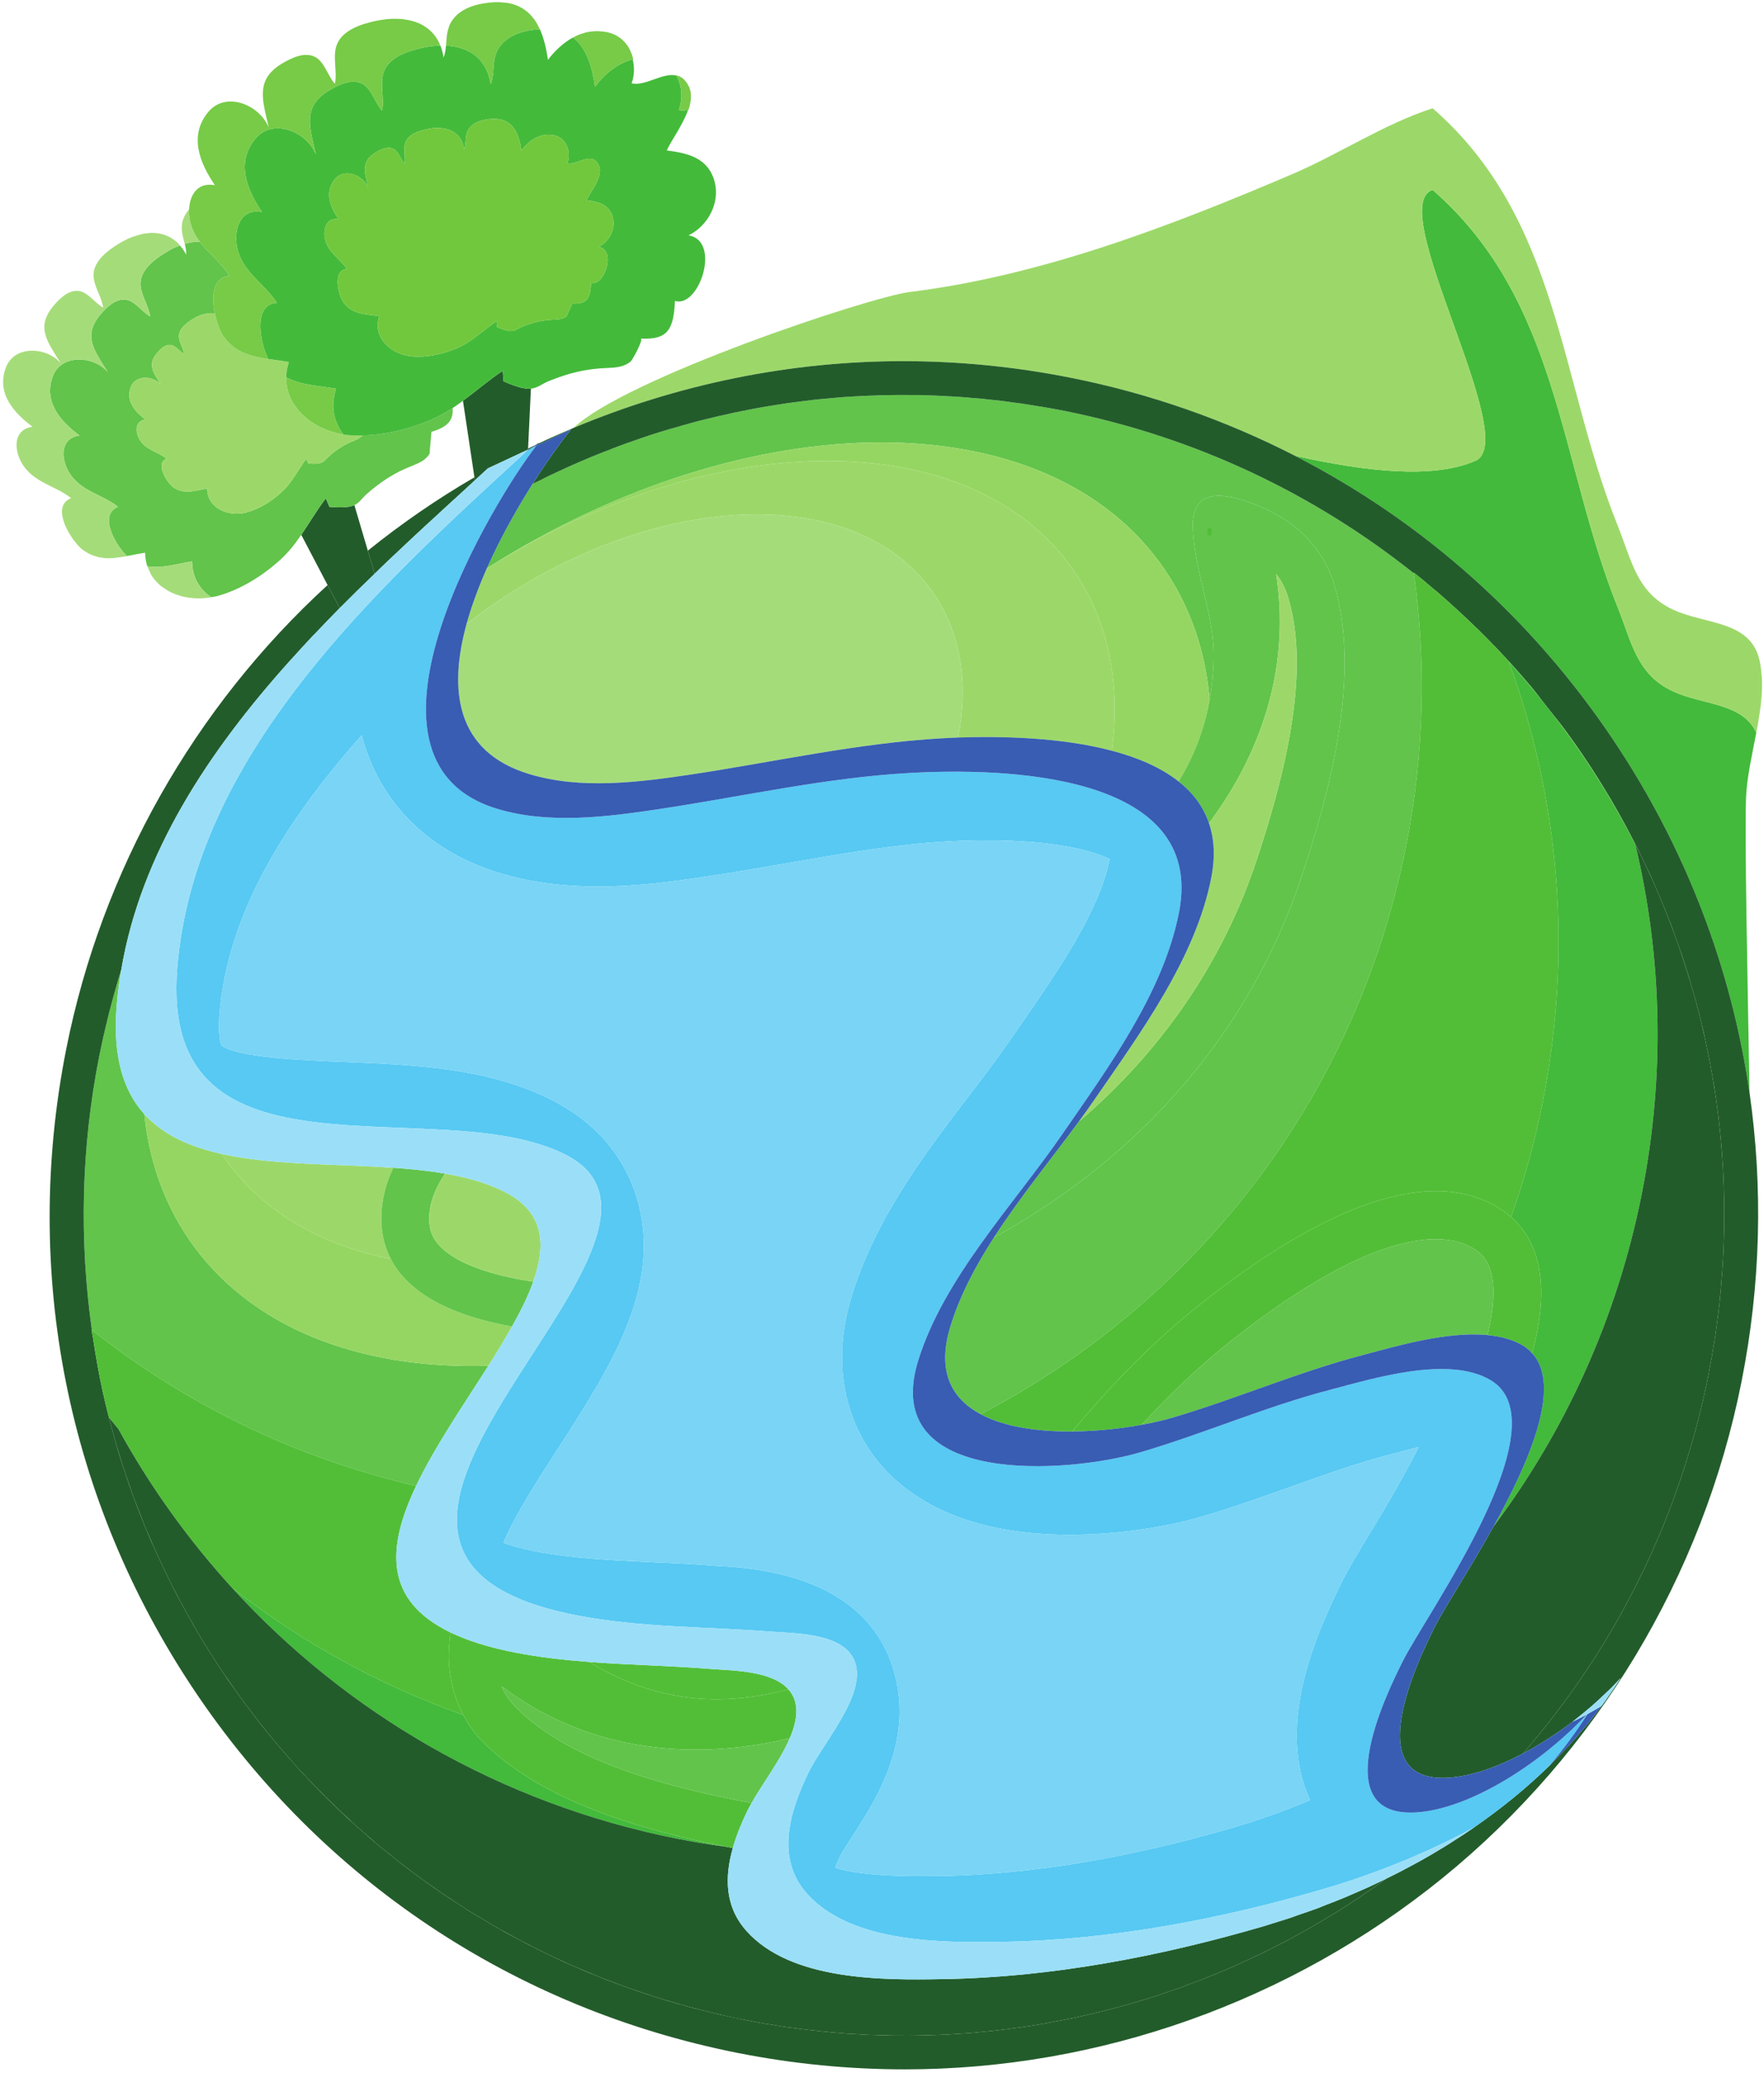 <svg width="411" height="483" viewBox="0 0 411 483" fill="none" xmlns="http://www.w3.org/2000/svg">
<path d="M210.399 92.04H209.782C210.633 92.04 211.482 92.04 212.327 92.053C211.685 92.04 211.042 92.04 210.399 92.04Z" fill="#43BA3B"/>
<path d="M389.878 161.12C381.329 157.187 380.238 149.773 376.899 141.48C363.245 107.467 363.419 70.107 333.798 44.253C322.383 48 354.747 102.693 343.73 107.387C333.869 111.6 318.675 109.973 301.753 106.213C331.446 121.453 356.917 144.027 375.977 172.533C392.775 197.627 403.435 225.573 407.626 254.587C407.178 228.32 406.443 194.013 406.826 185.64C407.041 180.947 408.237 175.84 409.203 170.72C406.034 163.733 396.763 164.293 389.878 161.12Z" fill="#43BA3B"/>
<path d="M249.315 87.987C267.83 91.653 285.421 97.84 301.753 106.213C318.675 109.973 333.869 111.6 343.73 107.387C354.747 102.693 322.383 48 333.798 44.253C363.419 70.107 363.245 107.467 376.899 141.48C380.238 149.773 381.329 157.187 389.878 161.12C396.763 164.293 406.034 163.733 409.203 170.72C409.341 170.08 409.451 169.44 409.569 168.827L409.633 168.427L409.893 166.787L409.97 166.253L410.186 164.733L410.263 164.12L410.394 162.693L410.458 162.013L410.517 160.627L410.542 159.96L410.517 158.6L410.503 157.907L410.373 156.52L410.315 155.933C410.243 155.293 410.133 154.627 409.99 153.987C407.938 144.52 397.459 145.573 389.878 142.08C381.329 138.12 380.238 130.733 376.899 122.44C363.245 88.413 363.419 51.04 333.798 25.227C322.383 28.92 312.075 35.88 301.058 40.587C272.741 52.68 242.657 64.24 212.017 68.027C202.513 69.2 145.586 88.24 133.686 99.68C157.883 89.533 183.998 84.147 210.399 84.147C223.383 84.147 236.479 85.44 249.315 87.987Z" fill="#9CD869"/>
<path d="M149.121 464.107L150.609 464.6L149.998 464.4L149.121 464.107Z" fill="#62C44B"/>
<path d="M153.473 465.533L153.999 465.693C153.941 465.68 153.875 465.653 153.818 465.64L153.473 465.533Z" fill="#62C44B"/>
<path d="M398.889 315.853L399.031 314.973L398.993 315.2L398.889 315.853Z" fill="#62C44B"/>
<path d="M151.785 464.973L152.05 465.093L151.927 465.027L151.785 464.973Z" fill="#62C44B"/>
<path d="M400.298 306.373L400.473 304.947L400.337 305.987L400.298 306.373Z" fill="#62C44B"/>
<path d="M400.766 302.16L400.935 300.413L400.771 302L400.766 302.16Z" fill="#62C44B"/>
<path d="M161.886 467.947C162.513 468.107 163.146 468.267 163.777 468.427C163.549 468.36 163.321 468.307 163.094 468.253C162.69 468.147 162.289 468.053 161.886 467.947Z" fill="#62C44B"/>
<path d="M164.929 468.72C165.007 468.733 165.081 468.747 165.159 468.773L165.007 468.733L164.929 468.72Z" fill="#62C44B"/>
<path d="M156.545 466.44L155.214 466.067C156.026 466.307 156.851 466.56 157.657 466.787L157.077 466.6C156.897 466.547 156.725 466.493 156.545 466.44Z" fill="#62C44B"/>
<path d="M271.183 132.427C277.425 141.48 280.887 151.893 281.837 163.04C282.367 159.987 282.713 156.773 282.771 153.387C282.959 142.68 278.042 132.827 277.931 122.427C277.807 111.96 288.467 115.693 295.087 118.693C302.375 121.973 308.463 128.2 310.827 136.053C317.167 157.067 309.99 183.973 303.345 204C290.858 241.693 264.498 270.227 231.569 288.347C227.282 294.973 223.637 301.867 221.436 309.053C218.188 319.6 221.773 325.933 228.483 329.507C278.042 303.64 315.862 256.333 327.581 197.24C331.871 175.667 332.302 154.213 329.419 133.587C306.339 115.2 278.717 101.853 247.783 95.693C246.198 95.4 244.613 95.08 243.015 94.827L241.235 94.547C240.242 94.36 239.247 94.227 238.246 94.067C237.566 93.96 236.889 93.88 236.214 93.8C235.31 93.666 234.389 93.547 233.479 93.413C232.777 93.347 232.077 93.28 231.367 93.2C230.485 93.106 229.607 92.987 228.725 92.893C228.017 92.84 227.295 92.773 226.579 92.733C225.703 92.64 224.833 92.573 223.969 92.507C223.241 92.48 222.539 92.427 221.818 92.373C220.954 92.347 220.097 92.28 219.245 92.227C218.511 92.187 217.791 92.173 217.077 92.147C216.211 92.12 215.367 92.08 214.523 92.053C213.795 92.053 213.055 92.053 212.327 92.053C211.482 92.04 210.633 92.04 209.782 92.04L208.014 92.053C207.111 92.053 206.195 92.08 205.293 92.093C204.662 92.107 204.038 92.147 203.414 92.173C202.55 92.187 201.681 92.227 200.798 92.28C200.167 92.306 199.53 92.347 198.887 92.373L198.322 92.427C197.653 92.453 196.997 92.507 196.321 92.533C195.69 92.587 195.061 92.64 194.417 92.707C193.541 92.773 192.665 92.853 191.806 92.947C191.195 92.987 190.585 93.067 189.981 93.12C188.967 93.227 187.974 93.347 186.966 93.48L185.583 93.666C184.167 93.84 182.75 94.026 181.355 94.266C180.75 94.36 180.146 94.467 179.547 94.56C178.697 94.693 177.859 94.827 177.009 94.987C176.339 95.12 175.683 95.213 175.014 95.36C174.241 95.52 173.481 95.653 172.722 95.813C172.026 95.96 171.331 96.093 170.635 96.24C169.902 96.4 169.181 96.573 168.441 96.747C167.745 96.88 167.037 97.027 166.329 97.227C165.607 97.387 164.911 97.56 164.198 97.747C163.49 97.907 162.782 98.093 162.074 98.28C161.378 98.453 160.67 98.666 159.969 98.867C159.274 99.04 158.553 99.24 157.87 99.466C157.157 99.653 156.442 99.853 155.734 100.067C155.053 100.28 154.383 100.48 153.701 100.68C152.389 101.08 151.109 101.52 149.815 101.947C149.102 102.2 148.386 102.44 147.686 102.693C147.035 102.92 146.379 103.16 145.723 103.373C145.003 103.653 144.299 103.92 143.578 104.173C142.943 104.44 142.306 104.64 141.67 104.933C140.962 105.173 140.247 105.467 139.531 105.747C138.914 105.987 138.285 106.267 137.675 106.507C136.947 106.813 136.245 107.107 135.519 107.413C134.927 107.667 134.315 107.933 133.711 108.2C132.998 108.533 132.283 108.827 131.587 109.16C130.977 109.427 130.386 109.707 129.789 109.987C129.086 110.307 128.378 110.64 127.67 110.987L125.957 111.853C125.326 112.147 124.709 112.453 124.078 112.76C120.519 118.387 116.629 125.227 113.438 132.413C174.591 93.547 244.055 93.067 271.183 132.427Z" fill="#62C44B"/>
<path d="M99.191 438.467L98.731 438.147C100.387 439.333 102.077 440.52 103.785 441.68C102.699 440.933 101.634 440.187 100.563 439.427L99.191 438.467Z" fill="#62C44B"/>
<path d="M113.789 318.227C83.867 319.133 58.266 309.427 44.143 288.947C38.154 280.253 34.711 270.28 33.621 259.587C28.755 254.2 26.209 246.2 27.183 234.267C27.417 231.48 27.767 228.747 28.23 226.04L28.183 226.187C27.987 226.787 27.813 227.373 27.631 227.987C27.378 228.867 27.125 229.733 26.865 230.627L26.365 232.427C26.105 233.333 25.865 234.267 25.623 235.173L25.189 236.907C24.935 237.907 24.709 238.947 24.466 239.947L24.118 241.427C23.786 242.907 23.454 244.44 23.142 245.973C18.849 267.627 18.478 289.147 21.402 309.853C42.953 326.973 68.505 339.627 96.951 346.213C101.271 337.12 107.935 327.44 113.789 318.227Z" fill="#62C44B"/>
<path d="M23.949 324.293C23.025 320.093 22.293 315.853 21.649 311.587C22.293 315.867 23.025 320.107 23.949 324.293Z" fill="#62C44B"/>
<path d="M27.474 337.813L27.189 336.947C27.767 338.88 28.378 340.853 29.015 342.76C28.709 341.867 28.443 340.947 28.157 340.027C27.923 339.293 27.689 338.56 27.474 337.813Z" fill="#62C44B"/>
<path d="M76.839 419.613L76.157 418.987C77.73 420.533 79.326 422.08 80.945 423.587L79.749 422.427C78.774 421.507 77.794 420.573 76.839 419.613Z" fill="#62C44B"/>
<path d="M81.173 423.8L82.555 425.04L81.925 424.453L81.173 423.8Z" fill="#62C44B"/>
<path d="M84.577 426.827L83.315 425.72C84.263 426.573 85.245 427.413 86.213 428.267L85.495 427.627L84.577 426.827Z" fill="#62C44B"/>
<path d="M73.675 416.467C74.338 417.16 75.014 417.84 75.683 418.52L74.735 417.507L73.675 416.467Z" fill="#62C44B"/>
<path d="M71.961 414.68C72.295 415.027 72.63 415.4 72.962 415.747L72.083 414.787L71.961 414.68Z" fill="#62C44B"/>
<path d="M29.619 344.52L29.133 343.147C29.826 345.227 30.542 347.253 31.289 349.28C30.99 348.493 30.723 347.667 30.438 346.867C30.171 346.093 29.878 345.307 29.619 344.52Z" fill="#62C44B"/>
<path d="M48.743 384.72L48.79 384.813L48.755 384.733L48.743 384.72Z" fill="#62C44B"/>
<path d="M60.339 401.24L61.099 402.173L60.853 401.853L60.339 401.24Z" fill="#62C44B"/>
<path d="M44.417 377.453C44.706 377.973 44.975 378.493 45.269 379L45.165 378.773L44.417 377.453Z" fill="#62C44B"/>
<path d="M39.323 367.893C40.014 369.267 40.707 370.64 41.41 372.013L40.682 370.56C40.221 369.653 39.758 368.8 39.323 367.893Z" fill="#62C44B"/>
<path d="M33.809 355.76C34.25 356.813 34.706 357.88 35.159 358.933L34.646 357.667C34.367 357.027 34.069 356.4 33.809 355.76Z" fill="#62C44B"/>
<path d="M32.01 351.133C31.782 350.507 31.529 349.92 31.289 349.307C32.029 351.253 32.782 353.2 33.575 355.16L32.946 353.52C32.633 352.747 32.315 351.933 32.01 351.133Z" fill="#62C44B"/>
<path d="M147.178 463.44L147.834 463.667L147.49 463.533L147.178 463.44Z" fill="#62C44B"/>
<path d="M126.138 454.613L126.943 455.013L126.417 454.747L126.138 454.613Z" fill="#62C44B"/>
<path d="M131.425 457.133L133.042 457.853L132.367 457.547L131.425 457.133Z" fill="#62C44B"/>
<path d="M127.45 455.267C128.061 455.573 128.678 455.853 129.289 456.133L128.717 455.853L127.45 455.267Z" fill="#62C44B"/>
<path d="M144.751 462.573L145.965 463.013L145.003 462.653L144.751 462.573Z" fill="#62C44B"/>
<path d="M140.222 460.867C140.857 461.12 141.501 461.387 142.163 461.6L141.305 461.267L140.222 460.867Z" fill="#62C44B"/>
<path d="M137.409 459.733L139.11 460.4L138.454 460.133L137.409 459.733Z" fill="#62C44B"/>
<path d="M134.323 458.4C134.693 458.56 135.053 458.707 135.417 458.867L135.233 458.773L134.323 458.4Z" fill="#62C44B"/>
<path d="M121.927 452.493L122.941 453.013L122.293 452.667L121.927 452.493Z" fill="#62C44B"/>
<path d="M94.151 434.707L93.553 434.267C94.45 434.96 95.373 435.64 96.289 436.32L95.619 435.8L94.151 434.707Z" fill="#62C44B"/>
<path d="M90.662 431.933L90.146 431.533C91.042 432.253 91.922 432.987 92.839 433.707L92.625 433.533C91.955 433 91.305 432.493 90.662 431.933Z" fill="#62C44B"/>
<path d="M104.506 442.147C105.974 443.12 107.455 444.08 108.935 445.027C107.689 444.227 106.462 443.44 105.245 442.613L104.506 442.147Z" fill="#62C44B"/>
<path d="M86.993 428.947L87.519 429.4L87.189 429.093L86.993 428.947Z" fill="#62C44B"/>
<path d="M117.298 449.987C118.211 450.493 119.147 451.013 120.089 451.507L118.381 450.573L117.298 449.987Z" fill="#62C44B"/>
<path d="M52.842 391.013C53.889 392.52 54.961 394.013 56.031 395.507C55.141 394.28 54.278 393.067 53.433 391.8L52.842 391.013Z" fill="#62C44B"/>
<path d="M401.707 286.427L401.714 285.973L401.707 286.053V286.427Z" fill="#62C44B"/>
<path d="M401.345 270.907C401.305 270.28 401.266 269.693 401.227 269.093L401.241 269.347L401.345 270.907Z" fill="#62C44B"/>
<path d="M401.474 272.867L401.41 271.773L401.449 272.467L401.474 272.867Z" fill="#62C44B"/>
<path d="M401.175 268.387L401.189 268.533L401.065 266.947L401.071 267.2L401.175 268.387Z" fill="#62C44B"/>
<path d="M400.103 258.213C400.086 258.08 400.071 257.947 400.051 257.827L400.077 258.013L400.103 258.213Z" fill="#62C44B"/>
<path d="M389.215 215.147C388.689 213.813 388.159 212.48 387.625 211.16C388.107 212.36 388.591 213.573 389.053 214.787L389.215 215.147Z" fill="#62C44B"/>
<path d="M399.434 253.427L399.251 252.347L399.285 252.653L399.434 253.427Z" fill="#62C44B"/>
<path d="M399.706 255.32C399.623 254.693 399.537 254.107 399.434 253.493L399.597 254.587L399.706 255.32Z" fill="#62C44B"/>
<path d="M396.913 240.4C396.621 239.187 396.315 237.96 396.011 236.72C396.263 237.68 396.471 238.613 396.693 239.573L396.913 240.4Z" fill="#62C44B"/>
<path d="M393.186 226.707L393.477 227.587C392.893 225.68 392.301 223.787 391.658 221.92L392.126 223.413C392.503 224.493 392.847 225.573 393.186 226.707Z" fill="#62C44B"/>
<path d="M395.198 233.573L395.077 233.133L395.146 233.4L395.198 233.573Z" fill="#62C44B"/>
<path d="M390.093 217.533C389.95 217.16 389.826 216.773 389.683 216.387L389.937 217.107C389.989 217.253 390.037 217.387 390.093 217.533Z" fill="#62C44B"/>
<path d="M400.531 261.68C400.499 261.4 400.469 261.133 400.441 260.853L400.447 260.947L400.531 261.68Z" fill="#62C44B"/>
<path d="M395.998 236.613C395.829 235.973 395.654 235.32 395.49 234.707L395.711 235.56L395.998 236.613Z" fill="#62C44B"/>
<path d="M398.147 246.267C397.985 245.453 397.81 244.667 397.643 243.867C397.777 244.507 397.919 245.16 398.045 245.787L398.147 246.267Z" fill="#62C44B"/>
<path d="M123.118 104.72L123.097 104.747L123.735 104.44L124.787 103.667L123.039 104.52V104.747L123.118 104.72Z" fill="#235C2B"/>
<path d="M90.753 130.333C94.599 126.693 98.445 123.093 102.239 119.64L102.355 119.52C104.414 117.627 106.479 115.747 108.507 113.88C109.222 113.213 109.937 112.56 110.643 111.907L110.539 111.213C101.875 116.24 93.574 121.96 85.699 128.307L87.285 133.693C88.357 132.613 89.449 131.587 90.526 130.547L90.753 130.333Z" fill="#235C2B"/>
<path d="M336.142 437.547C372.026 408.373 396.763 367.307 405.774 321.867C410.243 299.347 410.795 276.667 407.626 254.587C403.435 225.573 392.775 197.627 375.977 172.533C356.917 144.027 331.446 121.453 301.753 106.213C285.421 97.84 267.83 91.653 249.315 87.987C236.479 85.44 223.383 84.147 210.399 84.147C183.998 84.147 157.883 89.533 133.686 99.68C130.879 100.867 128.074 102.107 125.313 103.413L124.962 103.853L133.055 100.067C131.282 102.2 127.873 106.8 124.078 112.76C124.709 112.453 125.326 112.147 125.957 111.853L127.67 110.987C128.378 110.64 129.086 110.307 129.789 109.987C130.386 109.707 130.977 109.427 131.587 109.16C132.283 108.827 132.998 108.533 133.711 108.2C134.315 107.933 134.927 107.667 135.519 107.413C136.245 107.107 136.947 106.813 137.675 106.507C138.285 106.267 138.914 105.987 139.532 105.747C140.247 105.467 140.962 105.173 141.67 104.933C142.306 104.64 142.943 104.44 143.578 104.173C144.299 103.92 145.003 103.653 145.723 103.373C146.38 103.16 147.035 102.92 147.686 102.693C148.386 102.44 149.102 102.2 149.815 101.947C151.109 101.52 152.389 101.08 153.701 100.68C154.383 100.48 155.053 100.28 155.734 100.067C156.442 99.853 157.157 99.653 157.87 99.467C158.553 99.24 159.274 99.04 159.969 98.867C160.67 98.667 161.378 98.453 162.074 98.28C162.782 98.093 163.49 97.907 164.198 97.747C164.911 97.56 165.607 97.387 166.329 97.227C167.037 97.027 167.745 96.88 168.441 96.747C169.181 96.573 169.902 96.4 170.635 96.24C171.331 96.093 172.026 95.96 172.722 95.813C173.481 95.653 174.241 95.52 175.014 95.36C175.683 95.213 176.339 95.12 177.009 94.987C177.859 94.827 178.697 94.693 179.547 94.56C180.146 94.467 180.75 94.36 181.355 94.267C182.75 94.027 184.167 93.84 185.583 93.667L186.966 93.48C187.974 93.347 188.967 93.227 189.981 93.12C190.585 93.067 191.195 92.987 191.806 92.947C192.665 92.853 193.541 92.773 194.417 92.707C195.061 92.64 195.69 92.587 196.321 92.533C196.997 92.507 197.653 92.453 198.322 92.427L198.887 92.373C199.53 92.347 200.167 92.307 200.798 92.28C201.681 92.227 202.55 92.187 203.414 92.173C204.038 92.147 204.662 92.107 205.293 92.093C206.195 92.08 207.111 92.053 208.014 92.053L209.782 92.04H210.399C211.042 92.04 211.685 92.04 212.327 92.053C213.055 92.053 213.795 92.053 214.523 92.053C215.367 92.08 216.211 92.12 217.077 92.147C217.791 92.173 218.511 92.187 219.245 92.227C220.097 92.28 220.954 92.347 221.818 92.373C222.539 92.427 223.241 92.48 223.969 92.507C224.833 92.573 225.703 92.64 226.579 92.733C227.295 92.773 228.017 92.84 228.725 92.893C229.608 92.987 230.485 93.107 231.367 93.2C232.077 93.28 232.777 93.347 233.479 93.413C234.389 93.547 235.31 93.667 236.214 93.8C236.889 93.88 237.566 93.96 238.246 94.067C239.247 94.227 240.242 94.36 241.236 94.547L243.015 94.827C244.613 95.08 246.198 95.4 247.783 95.693C278.717 101.853 306.34 115.2 329.419 133.587C329.411 133.533 329.411 133.48 329.407 133.427C330.971 134.667 332.531 135.947 334.031 137.253L334.793 137.867C337.865 140.533 340.865 143.253 343.755 146.08L344.348 146.64C345.633 147.88 346.901 149.2 348.161 150.493L348.713 151.053C350.123 152.533 351.519 154.053 352.89 155.573L352.949 155.627C354.235 157.067 355.509 158.573 356.769 160.04L357.437 160.867C358.102 161.667 358.706 162.52 359.359 163.333C359.925 164.027 360.47 164.747 361.022 165.453C362.297 167.08 363.607 168.667 364.823 170.32L365.389 171.107C366.414 172.507 367.414 173.933 368.41 175.387L368.902 176.12C370.04 177.8 371.137 179.453 372.209 181.173L372.41 181.493C373.385 183.053 374.347 184.653 375.289 186.213L375.879 187.24C377.679 190.333 379.374 193.48 380.998 196.68V196.627L381.181 197.013L381.531 197.667L382.023 198.72L382.343 199.373C382.823 200.373 383.298 201.347 383.779 202.36L384.22 203.28L384.636 204.2L385.221 205.52C385.631 206.467 386.039 207.4 386.449 208.333L387.014 209.667L387.266 210.267L387.41 210.613C387.481 210.8 387.553 210.973 387.625 211.16C388.16 212.48 388.689 213.813 389.215 215.147L389.683 216.387C389.826 216.773 389.95 217.16 390.093 217.533C390.457 218.533 390.817 219.533 391.158 220.533L391.638 221.893L391.658 221.92C392.301 223.787 392.893 225.68 393.477 227.587L393.773 228.6C393.802 228.68 393.831 228.773 393.859 228.867V228.907L393.958 229.227C394.296 230.373 394.627 231.507 394.938 232.653L395.077 233.133L395.198 233.573L395.49 234.707C395.654 235.32 395.829 235.973 395.998 236.613L396.011 236.72C396.315 237.96 396.621 239.187 396.913 240.4L397.109 241.32L397.238 241.933C397.378 242.573 397.505 243.227 397.643 243.867C397.81 244.667 397.985 245.453 398.147 246.267L398.323 247.187L398.441 247.747C398.661 248.96 398.875 250.16 399.077 251.36L399.251 252.347L399.434 253.427V253.493C399.537 254.107 399.623 254.693 399.706 255.32L399.889 256.56L399.966 257.12L400.051 257.827C400.071 257.947 400.086 258.08 400.103 258.213L400.253 259.293L400.357 260.16L400.441 260.853C400.469 261.133 400.499 261.4 400.531 261.68L400.642 262.64L400.714 263.253L400.745 263.653L400.85 264.64L400.927 265.507L400.987 266.213L401.065 266.947L401.189 268.533L401.227 269.093C401.266 269.693 401.305 270.28 401.345 270.907L401.41 271.773L401.474 272.867L401.514 273.827L401.558 274.813L401.61 276.147C401.635 276.973 401.649 277.773 401.682 278.6L401.707 279.453L401.714 279.88V280.12V280.507V280.6C401.728 281.36 401.734 282.133 401.734 282.92C401.734 283.613 401.728 284.293 401.714 284.973V285.973L401.707 286.427V286.507L401.701 287.053L401.682 287.293C401.675 288.107 401.635 288.907 401.61 289.707L401.571 290.76L401.539 291.613L401.531 291.707L401.487 292.653L401.41 294.053C401.362 294.68 401.345 295.307 401.299 295.907L401.241 296.627L401.117 298.107L400.987 299.827L400.954 300.253L400.936 300.413L400.766 302.16L400.642 303.4L400.473 304.947L400.298 306.373L400.189 307.227L400.025 308.427L399.862 309.573L399.615 311.36L399.355 313.053L399.233 313.747L399.097 314.573L399.031 314.973L398.889 315.853C398.623 317.333 398.35 318.827 398.05 320.347C397.751 321.867 397.419 323.387 397.089 324.907L396.75 326.387C396.505 327.4 396.271 328.413 396.011 329.413L395.589 331.133C395.349 332.053 395.102 332.973 394.848 333.893C394.686 334.493 394.517 335.107 394.348 335.68C394.094 336.56 393.834 337.453 393.562 338.333C393.399 338.933 393.211 339.533 393.029 340.12C392.749 341.013 392.465 341.893 392.178 342.76L391.613 344.493C391.295 345.427 390.969 346.347 390.638 347.253L390.105 348.76C389.695 349.947 389.247 351.107 388.806 352.267L388.509 353C387.969 354.4 387.41 355.8 386.831 357.16L386.273 358.44C385.877 359.4 385.474 360.333 385.053 361.293L384.318 362.88C383.934 363.707 383.565 364.533 383.175 365.36L382.35 367.027C381.971 367.813 381.602 368.6 381.193 369.387L380.329 371.067C379.933 371.827 379.529 372.587 379.121 373.347L378.238 375C377.807 375.773 377.373 376.573 376.931 377.36L376.069 378.867C375.556 379.76 375.029 380.64 374.495 381.52L373.807 382.707C373.061 383.92 372.281 385.147 371.514 386.347L370.714 387.56C370.176 388.373 369.643 389.2 369.092 390.013L368.058 391.507C367.583 392.227 367.084 392.92 366.597 393.613L365.459 395.213C364.993 395.867 364.505 396.52 364.018 397.16L362.822 398.747C362.342 399.4 361.842 400 361.367 400.653L360.121 402.227C359.626 402.84 359.107 403.493 358.593 404.107L357.371 405.6C356.806 406.293 356.235 406.947 355.657 407.627L354.826 408.587C358.762 406.493 362.679 403.973 366.362 401.187L366.303 401.2C366.337 401.187 366.362 401.173 366.395 401.16C367.323 400.44 368.227 399.693 369.118 398.973L369.994 398.24C370.611 397.707 371.241 397.2 371.839 396.64L372.761 395.787L374.495 394.147L375.295 393.387C376.086 392.56 376.873 391.787 377.614 390.947C376.626 392.52 375.574 394.067 374.515 395.56L374.443 395.667L373.95 396.413L373.502 396.987L373.131 397.493L373.086 397.533L373.014 397.613C372.026 398.973 371.007 400.333 369.949 401.613L369.031 402.68C367.935 404 366.817 405.307 365.661 406.56L364.706 407.573C363.543 408.827 362.355 410.053 361.127 411.293L361.087 411.32C361.081 411.32 361.078 411.32 361.076 411.333C355.657 416.64 349.74 421.427 343.47 425.773L343.73 425.613L342.586 426.373C341.509 427.12 340.417 427.84 339.319 428.52C338.533 429.04 337.753 429.547 336.949 430.04C335.831 430.733 334.706 431.413 333.571 432.08C332.771 432.52 331.979 433 331.154 433.467C329.99 434.093 328.834 434.733 327.651 435.347C326.847 435.773 326.042 436.227 325.222 436.613C324.45 437 323.681 437.373 322.91 437.76V437.773C322.305 438.2 321.722 438.613 321.131 439.053L319.474 440.187C318.857 440.64 318.219 441.08 317.577 441.52L315.875 442.64C315.238 443.067 314.589 443.493 313.953 443.893L312.231 445.013C311.569 445.413 310.918 445.8 310.249 446.2L308.547 447.24C307.853 447.653 307.143 448.067 306.443 448.48L304.818 449.427C303.967 449.893 303.155 450.36 302.305 450.813L301.037 451.507C299.798 452.2 298.564 452.84 297.309 453.467L295.777 454.24C294.99 454.613 294.217 455.013 293.43 455.387L291.703 456.2C290.964 456.56 290.242 456.88 289.495 457.213C288.905 457.493 288.305 457.76 287.701 458.04C286.987 458.333 286.234 458.68 285.493 458.987L283.706 459.747C282.941 460.04 282.206 460.36 281.453 460.653C280.861 460.907 280.263 461.133 279.659 461.387C278.859 461.68 278.081 461.96 277.275 462.253L275.586 462.92C274.678 463.24 273.735 463.573 272.813 463.867L271.481 464.333C270.142 464.787 268.785 465.24 267.427 465.667L266.102 466.067C265.146 466.347 264.198 466.64 263.238 466.907L261.555 467.387C260.703 467.613 259.853 467.827 258.995 468.053L257.215 468.533C256.397 468.733 255.566 468.933 254.727 469.133C254.118 469.28 253.519 469.427 252.91 469.56C252.071 469.76 251.239 469.933 250.394 470.12L248.607 470.467C247.731 470.68 246.847 470.84 245.97 470.987L244.262 471.32C243.274 471.507 242.274 471.653 241.267 471.84L239.922 472.053C238.481 472.28 237.026 472.493 235.577 472.653L234.765 472.773C233.57 472.92 232.361 473.067 231.166 473.2L229.607 473.347C228.665 473.453 227.69 473.533 226.736 473.64L224.987 473.773C224.078 473.84 223.177 473.88 222.266 473.933C221.67 473.973 221.058 474.04 220.449 474.053C219.545 474.093 218.654 474.133 217.751 474.16C217.147 474.173 216.53 474.187 215.946 474.213C215.023 474.24 214.101 474.28 213.173 474.28L211.43 474.293H210.813C210.165 474.293 209.515 474.293 208.871 474.28C208.157 474.28 207.43 474.28 206.689 474.24C205.838 474.24 204.974 474.187 204.123 474.16C203.414 474.133 202.701 474.133 201.971 474.093C201.102 474.053 200.211 473.987 199.315 473.933C198.621 473.88 197.938 473.867 197.255 473.827C196.321 473.733 195.393 473.667 194.465 473.587C193.826 473.533 193.165 473.493 192.514 473.4C191.526 473.32 190.559 473.2 189.571 473.08C188.967 473.027 188.37 472.973 187.766 472.893C186.714 472.773 185.667 472.613 184.629 472.48L182.998 472.28C181.809 472.107 180.639 471.893 179.458 471.68L178.203 471.507C176.613 471.213 175.014 470.92 173.415 470.6C171.493 470.227 169.602 469.813 167.699 469.387L166.771 469.173L166.121 469L165.159 468.773C165.081 468.747 165.007 468.733 164.929 468.72L164.594 468.64C164.321 468.56 164.049 468.493 163.777 468.427C163.146 468.267 162.513 468.107 161.886 467.947L160.235 467.507L159.457 467.28L158.969 467.16L158.611 467.053L157.657 466.787C156.851 466.56 156.026 466.307 155.214 466.067L154.755 465.92C154.506 465.84 154.245 465.76 153.999 465.693L153.473 465.533L152.05 465.093L151.785 464.973H151.765L150.609 464.6L149.121 464.107L147.834 463.667L147.178 463.44L145.965 463.013L144.751 462.573L144.678 462.547L143.313 462.04L142.163 461.6C141.501 461.387 140.857 461.12 140.222 460.867L139.11 460.4L137.409 459.733L136.947 459.533L135.563 458.947L135.417 458.867C135.053 458.707 134.693 458.56 134.323 458.4L133.042 457.853L131.425 457.133L130.815 456.853L130.633 456.76L129.646 456.293L129.289 456.133C128.678 455.853 128.061 455.573 127.45 455.267L126.943 455.013L126.138 454.613L125.17 454.133C124.926 454.013 124.683 453.88 124.442 453.76C124.059 453.573 123.673 453.387 123.286 453.187L122.941 453.013L121.927 452.493L120.681 451.813L120.583 451.773L120.369 451.667L120.089 451.507C119.147 451.013 118.212 450.493 117.298 449.987L116.232 449.36L116.037 449.253L114.894 448.627L113.121 447.547L112.165 446.973L110.561 446.027L109.924 445.64L108.935 445.027C107.455 444.08 105.974 443.12 104.506 442.147L104.389 442.08H104.382L103.979 441.813L103.785 441.68C102.077 440.52 100.388 439.333 98.731 438.147L98.23 437.787L96.561 436.533L96.289 436.32C95.373 435.64 94.45 434.96 93.553 434.267L92.839 433.707C91.922 432.987 91.042 432.253 90.146 431.533L89.273 430.84L88.038 429.827L87.519 429.4L86.993 428.947L86.213 428.267C85.245 427.413 84.263 426.573 83.316 425.72L82.555 425.04L81.173 423.8L80.945 423.587C79.326 422.08 77.73 420.533 76.157 418.987L75.683 418.52C75.014 417.84 74.338 417.16 73.675 416.467L72.962 415.747C72.63 415.4 72.296 415.027 71.961 414.68L71.909 414.627C71.577 414.267 71.243 413.92 70.909 413.547L70.519 413.147L69.894 412.467C68.972 411.453 68.064 410.44 67.159 409.4C66.523 408.693 65.907 407.947 65.263 407.213L64.678 406.547L64.108 405.867C63.586 405.24 63.086 404.587 62.561 403.973L61.528 402.707L61.099 402.173L60.339 401.24L60.236 401.067C59.487 400.133 58.793 399.187 58.066 398.213C57.592 397.6 57.105 396.973 56.63 396.347L56.402 396L56.032 395.507C54.961 394.013 53.889 392.52 52.842 391.013L52.622 390.64L52.355 390.28C51.16 388.533 49.998 386.733 48.873 384.947L48.79 384.813L48.743 384.72L48.717 384.68L48.452 384.253C47.49 382.72 46.547 381.173 45.626 379.587L45.269 379C44.975 378.493 44.706 377.973 44.417 377.453L44.184 377.053C43.357 375.613 42.559 374.133 41.761 372.667L41.539 372.24L41.41 372.013C40.708 370.64 40.014 369.267 39.324 367.893L39.02 367.253L38.61 366.427C38.233 365.64 37.889 364.92 37.537 364.133C36.889 362.8 36.272 361.413 35.66 360.04L35.245 359.147L35.16 358.933C34.706 357.88 34.25 356.813 33.809 355.76L33.575 355.16C32.782 353.2 32.029 351.253 31.289 349.307V349.28C30.542 347.253 29.826 345.227 29.133 343.147L29.015 342.76C28.378 340.853 27.767 338.88 27.189 336.947L27.066 336.507C26.722 335.293 26.417 334.093 26.078 332.907C25.916 332.28 25.741 331.667 25.585 331.053L25.345 330.213L25.39 330.267C24.884 328.307 24.397 326.32 23.962 324.347L23.949 324.293C23.025 320.107 22.293 315.867 21.649 311.587C21.558 310.987 21.409 310.4 21.323 309.8C21.35 309.813 21.375 309.84 21.402 309.853C18.478 289.147 18.849 267.627 23.142 245.973C23.454 244.44 23.786 242.907 24.118 241.427L24.466 239.947C24.709 238.947 24.936 237.907 25.189 236.907L25.623 235.173C25.865 234.267 26.105 233.333 26.365 232.427L26.865 230.627C27.125 229.733 27.378 228.867 27.631 227.987C27.813 227.373 27.988 226.787 28.183 226.187L28.23 226.04C28.233 226.027 28.235 226.013 28.235 226L28.247 225.987C32.834 198.747 48.66 174.973 67.686 153.8H67.698C69.472 151.827 71.272 149.867 73.072 147.947L73.466 147.573C75.345 145.587 77.236 143.6 79.151 141.68L76.326 136.32C45.17 164.853 23.694 202.8 15.431 244.427C5.089 296.587 15.678 349.613 45.23 393.8C74.774 437.973 119.765 467.987 171.883 478.333C184.739 480.88 197.829 482.16 210.813 482.16C256.189 482.16 300.693 466.32 336.142 437.547Z" fill="#235C2B"/>
<path d="M69.894 412.467L70.519 413.147L70.909 413.547C70.571 413.2 70.233 412.827 69.894 412.467Z" fill="#52BE37"/>
<path d="M149.998 464.4L150.609 464.6L151.765 464.973L151.063 464.733L149.998 464.4Z" fill="#52BE37"/>
<path d="M60.853 401.853L61.099 402.173L61.527 402.707L62.561 403.973C61.989 403.24 61.405 402.573 60.853 401.853Z" fill="#52BE37"/>
<path d="M34.646 357.667L35.16 358.933L35.245 359.147L35.66 360.04C35.316 359.253 34.971 358.453 34.646 357.667Z" fill="#52BE37"/>
<path d="M52.622 390.64L52.842 391.013L53.433 391.8L52.622 390.64Z" fill="#52BE37"/>
<path d="M40.682 370.56L41.41 372.013L41.539 372.24L41.761 372.667C41.403 371.96 41.039 371.253 40.682 370.56Z" fill="#52BE37"/>
<path d="M48.451 384.253L48.717 384.68L48.743 384.72L48.755 384.733L48.451 384.253Z" fill="#52BE37"/>
<path d="M76.522 419.307L75.818 418.64L74.736 417.507L75.683 418.52L76.157 418.987L76.839 419.613L76.522 419.307Z" fill="#52BE37"/>
<path d="M157.643 466.76C157.455 466.72 157.266 466.653 157.077 466.6L157.657 466.787L158.611 467.053L158.969 467.16L157.643 466.76Z" fill="#52BE37"/>
<path d="M400.189 307.227L400.298 306.373L400.337 305.987L400.189 307.227Z" fill="#52BE37"/>
<path d="M128.717 455.853L129.289 456.133L129.646 456.293L129.301 456.133L128.717 455.853Z" fill="#52BE37"/>
<path d="M122.293 452.667L122.941 453.013L123.286 453.187C123.673 453.387 124.059 453.573 124.442 453.76L123.514 453.293L122.293 452.667Z" fill="#52BE37"/>
<path d="M165.159 468.773L166.121 469L165.007 468.733L165.159 468.773Z" fill="#52BE37"/>
<path d="M117.966 450.32C117.315 449.987 116.659 449.627 116.037 449.253L116.231 449.36L117.298 449.987L118.381 450.573L117.966 450.32Z" fill="#52BE37"/>
<path d="M85.816 427.893L85.496 427.627L86.213 428.267L86.993 428.947L87.189 429.093L85.816 427.893Z" fill="#52BE37"/>
<path d="M104.499 442.12L104.389 442.08L104.506 442.147L105.245 442.613L104.499 442.12Z" fill="#52BE37"/>
<path d="M81.099 423.68L80.081 422.733L79.749 422.427L80.945 423.587L81.173 423.8L81.925 424.453L81.099 423.68Z" fill="#52BE37"/>
<path d="M109.923 445.64L110.561 446.027L112.165 446.973C111.423 446.547 110.678 446.107 109.923 445.64Z" fill="#52BE37"/>
<path d="M27.561 332.907C34.881 346.24 43.787 358.68 54.063 369.947C70.006 382.467 88.103 392.547 107.935 399.573C105.375 394.733 104.271 389.16 104.641 383.72C104.719 382.667 104.823 381.52 104.961 380.36C89.155 372.76 90.299 360.16 96.951 346.213C68.505 339.627 42.953 326.973 21.402 309.853C21.375 309.84 21.35 309.813 21.323 309.8C21.409 310.4 21.558 310.987 21.649 311.587C22.293 315.853 23.025 320.093 23.949 324.293L23.962 324.347C24.397 326.32 24.883 328.307 25.39 330.267C26.098 331.16 26.839 332.04 27.561 332.907Z" fill="#52BE37"/>
<path d="M183.693 393.613C179.763 389.2 170.565 389.267 165.411 388.853C156.118 388.107 146.75 387.947 137.461 387.253C138.597 388.04 139.779 388.72 141.014 389.373C155.597 396.907 169.375 397.387 183.693 393.613Z" fill="#52BE37"/>
<path d="M382.343 199.373L382.023 198.72L381.531 197.667L381.181 197.013C381.577 197.813 381.966 198.6 382.343 199.373Z" fill="#52BE37"/>
<path d="M400.441 260.853L400.357 260.16L400.447 260.947L400.441 260.853Z" fill="#52BE37"/>
<path d="M399.597 254.587L399.434 253.493V253.427L399.285 252.653C399.395 253.293 399.499 253.947 399.597 254.587Z" fill="#52BE37"/>
<path d="M327.581 197.24C315.862 256.333 278.042 303.64 228.483 329.507C234.122 332.547 241.989 333.587 249.829 333.533C258.905 322.653 268.745 312.48 280.101 303.533C295.769 291.2 326.807 269.32 347.998 280.733C349.545 281.56 350.895 282.533 352.083 283.56C355.131 274.92 357.619 266 359.451 256.747C366.499 221.16 363.173 185.947 351.565 154.2C354.266 157.147 356.853 160.213 359.359 163.333C358.706 162.52 358.102 161.667 357.437 160.867L356.769 160.04C355.509 158.573 354.235 157.067 352.949 155.627L352.89 155.573C351.519 154.053 350.123 152.533 348.713 151.053L348.161 150.493C346.901 149.2 345.633 147.88 344.347 146.64L343.755 146.08C340.865 143.253 337.865 140.533 334.793 137.867L334.031 137.253C332.531 135.947 330.971 134.667 329.407 133.427C329.411 133.48 329.411 133.533 329.419 133.587C332.302 154.213 331.871 175.667 327.581 197.24Z" fill="#52BE37"/>
<path d="M380.998 196.68C379.374 193.48 377.679 190.333 375.879 187.24L375.289 186.213C374.347 184.653 373.385 183.053 372.41 181.493L372.209 181.173C371.137 179.453 370.039 177.8 368.902 176.12L368.41 175.387C367.414 173.933 366.414 172.507 365.389 171.107L364.823 170.32C363.607 168.667 362.297 167.08 361.022 165.453C368.669 175.24 375.395 185.733 381.03 196.813L380.998 196.68Z" fill="#52BE37"/>
<path d="M401.065 266.947L400.987 266.213L401.071 267.2L401.065 266.947Z" fill="#52BE37"/>
<path d="M392.126 223.413L391.658 221.92L391.638 221.893L391.158 220.533C391.49 221.493 391.821 222.44 392.126 223.413Z" fill="#52BE37"/>
<path d="M393.773 228.6L393.477 227.587L393.186 226.707C393.383 227.32 393.578 227.96 393.773 228.6Z" fill="#52BE37"/>
<path d="M401.501 273.587L401.514 273.827L401.474 272.867L401.449 272.467L401.501 273.587Z" fill="#52BE37"/>
<path d="M401.701 286.467V287.053L401.707 286.507V286.053L401.701 286.467Z" fill="#52BE37"/>
<path d="M397.238 241.933L397.109 241.32L396.913 240.4L396.693 239.573C396.867 240.347 397.057 241.147 397.238 241.933Z" fill="#52BE37"/>
<path d="M395.711 235.56L395.49 234.707L395.198 233.573L395.146 233.4C395.335 234.093 395.517 234.813 395.711 235.56Z" fill="#52BE37"/>
<path d="M389.937 217.107L389.683 216.387L389.215 215.147L389.053 214.787C389.358 215.573 389.657 216.32 389.937 217.107Z" fill="#52BE37"/>
<path d="M398.122 246.173L398.226 246.707L398.323 247.187L398.147 246.267L398.045 245.787L398.122 246.173Z" fill="#52BE37"/>
<path d="M387.41 210.613L387.266 210.267L387.014 209.667L386.449 208.333C386.766 209.093 387.091 209.84 387.41 210.613Z" fill="#52BE37"/>
<path d="M385.221 205.52L384.635 204.2L384.219 203.28L383.779 202.36C384.258 203.4 384.746 204.453 385.221 205.52Z" fill="#52BE37"/>
<path d="M399.233 313.747L399.355 313.053L399.239 313.693L399.233 313.747Z" fill="#52BE37"/>
<path d="M117.966 450.32L118.381 450.573L120.089 451.507L120.369 451.667L120.583 451.773C119.706 451.293 118.837 450.813 117.966 450.32Z" fill="#43BA3B"/>
<path d="M135.233 458.773L135.417 458.867L135.563 458.947L136.947 459.533L137.409 459.733L138.454 460.133C137.369 459.693 136.291 459.24 135.233 458.773Z" fill="#43BA3B"/>
<path d="M129.301 456.133L129.646 456.293L130.633 456.76L130.815 456.853L131.425 457.133L132.367 457.547C131.334 457.08 130.314 456.613 129.301 456.133Z" fill="#43BA3B"/>
<path d="M123.514 453.293L124.442 453.76C124.683 453.88 124.926 454.013 125.17 454.133L126.138 454.613L126.417 454.747C125.43 454.28 124.474 453.76 123.514 453.293Z" fill="#43BA3B"/>
<path d="M400.642 303.4L400.766 302.16L400.771 302L400.642 303.4Z" fill="#43BA3B"/>
<path d="M401.707 286.053L401.714 285.973V284.973L401.701 286.467L401.707 286.053Z" fill="#43BA3B"/>
<path d="M401.241 269.347L401.227 269.093L401.189 268.533L401.175 268.387L401.241 269.347Z" fill="#43BA3B"/>
<path d="M167.699 469.387C169.602 469.813 171.493 470.227 173.415 470.6C171.194 470.187 168.966 469.693 166.771 469.173L167.699 469.387Z" fill="#43BA3B"/>
<path d="M160.235 467.507L161.886 467.947C162.289 468.053 162.69 468.147 163.094 468.253C162.138 468 161.181 467.76 160.235 467.507Z" fill="#43BA3B"/>
<path d="M107.935 399.573C88.103 392.547 70.006 382.467 54.063 369.947C80.599 399 116.329 420.187 157.883 428.44C161.717 429.173 165.542 429.827 169.362 430.32C149.681 426.453 126.385 419.8 112.451 405.813C110.599 403.973 109.118 401.84 107.935 399.573Z" fill="#43BA3B"/>
<path d="M359.451 256.747C357.619 266 355.131 274.92 352.083 283.56C360.418 290.893 360.29 303.133 356.995 315.32C363.991 322.96 356.333 340.587 347.946 355.733C364.641 333.467 376.738 307.267 382.523 278.147C388.046 250.333 387.201 222.72 381.03 196.813C375.395 185.733 368.669 175.24 361.022 165.453C360.47 164.747 359.925 164.027 359.359 163.333C356.853 160.213 354.266 157.147 351.565 154.2C363.173 185.947 366.499 221.16 359.451 256.747Z" fill="#43BA3B"/>
<path d="M154.755 465.92L155.214 466.067L156.545 466.44C155.949 466.267 155.351 466.093 154.755 465.92Z" fill="#43BA3B"/>
<path d="M151.063 464.733C149.861 464.36 148.679 463.96 147.49 463.533L147.834 463.667L149.121 464.107L149.998 464.4L151.063 464.733Z" fill="#43BA3B"/>
<path d="M141.305 461.267L142.163 461.6L143.313 462.04L144.678 462.547C143.541 462.12 142.41 461.693 141.305 461.267Z" fill="#43BA3B"/>
<path d="M399.031 314.973L399.097 314.573L398.993 315.2L399.031 314.973Z" fill="#43BA3B"/>
<path d="M381.03 196.813C387.201 222.72 388.046 250.333 382.523 278.147C376.738 307.267 364.641 333.467 347.946 355.733C342.373 365.773 336.487 374.72 334.402 378.853C330.077 387.453 316.641 415.613 337.643 414.2C342.925 413.84 348.907 411.693 354.826 408.587L355.657 407.627C356.235 406.947 356.806 406.293 357.371 405.6L358.593 404.107C359.107 403.493 359.626 402.84 360.121 402.227L361.367 400.653C361.842 400 362.342 399.4 362.822 398.747L364.018 397.16C364.505 396.52 364.993 395.867 365.459 395.213L366.597 393.613C367.083 392.92 367.583 392.227 368.058 391.507L369.091 390.013C369.643 389.2 370.175 388.373 370.714 387.56L371.514 386.347C372.281 385.147 373.061 383.92 373.807 382.707L374.495 381.52C375.029 380.64 375.555 379.76 376.069 378.867L376.931 377.36C377.373 376.573 377.807 375.773 378.238 375L379.121 373.347C379.529 372.587 379.933 371.827 380.329 371.067L381.193 369.387C381.602 368.6 381.971 367.813 382.35 367.027L383.175 365.36C383.565 364.533 383.934 363.707 384.318 362.88L385.053 361.293C385.474 360.333 385.877 359.4 386.273 358.44L386.831 357.16C387.41 355.8 387.969 354.4 388.509 353L388.806 352.267C389.247 351.107 389.695 349.947 390.105 348.76L390.638 347.253C390.969 346.347 391.295 345.427 391.613 344.493L392.178 342.76C392.465 341.893 392.749 341.013 393.029 340.12C393.211 339.533 393.399 338.933 393.562 338.333C393.834 337.453 394.094 336.56 394.347 335.68C394.517 335.107 394.686 334.493 394.847 333.893C395.102 332.973 395.349 332.053 395.589 331.133L396.011 329.413C396.271 328.413 396.505 327.4 396.75 326.387L397.089 324.907C397.419 323.387 397.751 321.867 398.05 320.347C398.35 318.827 398.623 317.333 398.889 315.853L398.993 315.2L399.097 314.573L399.233 313.747L399.239 313.693L399.355 313.053L399.615 311.36L399.862 309.573L400.025 308.427L400.189 307.227L400.337 305.987L400.473 304.947L400.642 303.4L400.771 302L400.935 300.413L400.954 300.253L400.987 299.827L401.117 298.107L401.241 296.627L401.299 295.907C401.345 295.307 401.362 294.68 401.41 294.053L401.487 292.653L401.531 291.707L401.539 291.613L401.571 290.76L401.61 289.707C401.635 288.907 401.675 288.107 401.682 287.293L401.701 287.053V286.467L401.714 284.973C401.727 284.293 401.734 283.613 401.734 282.92C401.734 282.133 401.727 281.36 401.714 280.6V280.507V280.12V279.88L401.707 279.453L401.682 278.6C401.649 277.773 401.635 276.973 401.61 276.147L401.558 274.813L401.514 273.827L401.501 273.587L401.449 272.467L401.41 271.773L401.345 270.907L401.241 269.347L401.175 268.387L401.071 267.2L400.987 266.213L400.927 265.507L400.85 264.64L400.745 263.653L400.714 263.253L400.642 262.64L400.531 261.68L400.447 260.947L400.357 260.16L400.253 259.293L400.103 258.213L400.077 258.013L400.051 257.827L399.966 257.12L399.889 256.56L399.706 255.32L399.597 254.587C399.499 253.947 399.395 253.293 399.285 252.653L399.251 252.347L399.077 251.36C398.875 250.16 398.661 248.96 398.441 247.747L398.323 247.187L398.226 246.707L398.122 246.173L398.045 245.787C397.919 245.16 397.777 244.507 397.643 243.867C397.505 243.227 397.378 242.573 397.238 241.933C397.057 241.147 396.867 240.347 396.693 239.573C396.471 238.613 396.263 237.68 396.011 236.72L395.998 236.613L395.711 235.56C395.517 234.813 395.335 234.093 395.146 233.4L395.077 233.133L394.938 232.653C394.627 231.507 394.295 230.373 393.958 229.227L393.859 228.907V228.867C393.831 228.773 393.802 228.68 393.773 228.6C393.578 227.96 393.383 227.32 393.186 226.707C392.847 225.573 392.503 224.493 392.126 223.413C391.821 222.44 391.49 221.493 391.158 220.533C390.817 219.533 390.457 218.533 390.093 217.533C390.037 217.387 389.989 217.253 389.937 217.107C389.657 216.32 389.358 215.573 389.053 214.787C388.591 213.573 388.107 212.36 387.625 211.16C387.553 210.973 387.481 210.8 387.41 210.613C387.091 209.84 386.766 209.093 386.449 208.333C386.039 207.4 385.631 206.467 385.221 205.52C384.746 204.453 384.258 203.4 383.779 202.36C383.298 201.347 382.823 200.373 382.343 199.373C381.966 198.6 381.577 197.813 381.181 197.013L380.998 196.627V196.68L381.03 196.813Z" fill="#235C2B"/>
<path d="M321.598 438.4C320.799 438.76 320.001 439.173 319.175 439.547C317.934 440.12 316.667 440.667 315.414 441.2C314.621 441.547 313.842 441.907 313.05 442.213C311.73 442.773 310.399 443.293 309.067 443.787C308.321 444.08 307.586 444.387 306.839 444.68C305.383 445.213 303.922 445.707 302.454 446.2C301.823 446.427 301.214 446.64 300.583 446.88C298.498 447.547 296.407 448.2 294.314 448.84C270.221 455.88 244.918 460.72 219.779 461.133C205.714 461.4 184.258 461.533 173.905 449.893C168.817 444.2 168.843 437.28 170.733 430.6L169.362 430.32C165.542 429.827 161.717 429.173 157.883 428.44C116.329 420.187 80.599 399 54.063 369.947C43.787 358.68 34.881 346.24 27.561 332.907C26.839 332.04 26.098 331.16 25.39 330.267L25.345 330.213L25.585 331.053C25.741 331.667 25.915 332.28 26.078 332.907C26.417 334.093 26.722 335.293 27.066 336.507L27.189 336.947L27.474 337.813C27.689 338.56 27.923 339.293 28.157 340.027C28.443 340.947 28.709 341.867 29.015 342.76L29.133 343.147L29.619 344.52C29.878 345.307 30.171 346.093 30.438 346.867C30.723 347.667 30.99 348.493 31.289 349.28V349.307C31.529 349.92 31.782 350.507 32.01 351.133C32.315 351.933 32.633 352.747 32.946 353.52L33.575 355.16L33.809 355.76C34.069 356.4 34.367 357.027 34.646 357.667C34.971 358.453 35.315 359.253 35.659 360.04C36.271 361.413 36.889 362.8 37.537 364.133C37.889 364.92 38.233 365.64 38.61 366.427L39.019 367.253L39.323 367.893C39.758 368.8 40.221 369.653 40.682 370.56C41.039 371.253 41.403 371.96 41.761 372.667C42.559 374.133 43.357 375.613 44.183 377.053L44.417 377.453L45.165 378.773L45.269 379L45.626 379.587C46.547 381.173 47.49 382.72 48.451 384.253L48.755 384.733L48.79 384.813L48.873 384.947C49.998 386.733 51.159 388.533 52.355 390.28L52.622 390.64L53.433 391.8C54.278 393.067 55.141 394.28 56.031 395.507L56.402 396L56.63 396.347C57.105 396.973 57.591 397.6 58.066 398.213C58.793 399.187 59.487 400.133 60.235 401.067L60.339 401.24L60.853 401.853C61.405 402.573 61.989 403.24 62.561 403.973C63.086 404.587 63.586 405.24 64.107 405.867L64.678 406.547L65.263 407.213C65.907 407.947 66.523 408.693 67.159 409.4C68.063 410.44 68.971 411.453 69.894 412.467C70.233 412.827 70.571 413.2 70.909 413.547C71.243 413.92 71.577 414.267 71.909 414.627L71.961 414.68L72.083 414.787L72.962 415.747L73.675 416.467L74.735 417.507L75.818 418.64L76.522 419.307L76.839 419.613C77.794 420.573 78.774 421.507 79.749 422.427L80.081 422.733L81.099 423.68L81.925 424.453L82.555 425.04L83.315 425.72L84.577 426.827L85.495 427.627L85.815 427.893L87.189 429.093L87.519 429.4L88.038 429.827L89.273 430.84L90.146 431.533L90.662 431.933C91.305 432.493 91.955 433 92.625 433.533L92.839 433.707L93.553 434.267L94.151 434.707L95.619 435.8L96.289 436.32L96.561 436.533L98.23 437.787L98.731 438.147L99.191 438.467L100.563 439.427C101.634 440.187 102.699 440.933 103.785 441.68L103.979 441.813L104.382 442.08H104.389L104.499 442.12L105.245 442.613C106.462 443.44 107.689 444.227 108.935 445.027L109.923 445.64C110.678 446.107 111.423 446.547 112.165 446.973L113.121 447.547L114.894 448.627L116.037 449.253C116.659 449.627 117.315 449.987 117.966 450.32C118.837 450.813 119.706 451.293 120.583 451.773L120.681 451.813L121.927 452.493L122.293 452.667L123.514 453.293C124.474 453.76 125.43 454.28 126.417 454.747L126.943 455.013L127.45 455.267L128.717 455.853L129.301 456.133C130.314 456.613 131.334 457.08 132.367 457.547L133.042 457.853L134.323 458.4L135.233 458.773C136.291 459.24 137.369 459.693 138.454 460.133L139.11 460.4L140.222 460.867L141.305 461.267C142.41 461.693 143.541 462.12 144.678 462.547L144.751 462.573L145.003 462.653L145.965 463.013L147.178 463.44L147.49 463.533C148.679 463.96 149.861 464.36 151.063 464.733L151.765 464.973H151.785L151.927 465.027L152.05 465.093L153.473 465.533L153.818 465.64C153.875 465.653 153.941 465.68 153.999 465.693C154.245 465.76 154.506 465.84 154.755 465.92C155.351 466.093 155.949 466.267 156.545 466.44C156.725 466.493 156.897 466.547 157.077 466.6C157.266 466.653 157.455 466.72 157.643 466.76L158.969 467.16L159.457 467.28L160.235 467.507C161.181 467.76 162.138 468 163.094 468.253C163.321 468.307 163.549 468.36 163.777 468.427C164.049 468.493 164.321 468.56 164.594 468.64L164.929 468.72L165.007 468.733L166.121 469L166.771 469.173C168.966 469.693 171.194 470.187 173.415 470.6C175.014 470.92 176.613 471.213 178.203 471.507L179.458 471.68C180.639 471.893 181.809 472.107 182.998 472.28L184.629 472.48C185.667 472.613 186.714 472.773 187.766 472.893C188.37 472.973 188.967 473.027 189.571 473.08C190.559 473.2 191.526 473.32 192.514 473.4C193.165 473.493 193.826 473.533 194.465 473.587C195.393 473.667 196.321 473.733 197.255 473.827C197.938 473.867 198.621 473.88 199.315 473.933C200.211 473.987 201.102 474.053 201.971 474.093C202.701 474.133 203.414 474.133 204.123 474.16C204.974 474.187 205.838 474.24 206.689 474.24C207.43 474.28 208.157 474.28 208.871 474.28C209.722 474.293 210.579 474.293 211.43 474.293L213.173 474.28C214.101 474.28 215.023 474.24 215.946 474.213C216.53 474.187 217.147 474.173 217.751 474.16C218.654 474.133 219.545 474.093 220.449 474.053C221.058 474.04 221.67 473.973 222.266 473.933C223.177 473.88 224.078 473.84 224.987 473.773L226.735 473.64C227.69 473.533 228.665 473.453 229.607 473.347L231.166 473.2C232.361 473.067 233.57 472.92 234.765 472.773L235.577 472.653C237.026 472.493 238.481 472.28 239.922 472.053L241.267 471.84C242.274 471.653 243.274 471.507 244.262 471.32L245.97 470.987C246.847 470.84 247.731 470.68 248.607 470.467L250.394 470.12C251.239 469.933 252.071 469.76 252.91 469.56C253.519 469.427 254.118 469.28 254.727 469.133C255.566 468.933 256.397 468.733 257.215 468.533L258.995 468.053C259.853 467.827 260.703 467.613 261.555 467.387L263.238 466.907C264.198 466.64 265.146 466.347 266.102 466.067L267.427 465.667C268.785 465.24 270.142 464.787 271.481 464.333L272.813 463.867C273.735 463.573 274.678 463.24 275.586 462.92L277.275 462.253C278.081 461.96 278.859 461.68 279.659 461.387C280.263 461.133 280.861 460.907 281.453 460.653C282.206 460.36 282.941 460.04 283.706 459.747L285.493 458.987C286.234 458.68 286.987 458.333 287.701 458.04C288.305 457.76 288.905 457.493 289.495 457.213C290.242 456.88 290.963 456.56 291.703 456.2L293.43 455.387C294.217 455.013 294.99 454.613 295.777 454.24L297.309 453.467C298.563 452.84 299.798 452.2 301.037 451.507L302.305 450.813C303.155 450.36 303.967 449.893 304.818 449.427L306.443 448.48C307.143 448.067 307.853 447.653 308.547 447.24L310.249 446.2C310.918 445.8 311.569 445.413 312.231 445.013L313.953 443.893C314.589 443.493 315.238 443.067 315.875 442.64L317.577 441.52C318.219 441.08 318.857 440.64 319.474 440.187L321.131 439.053C321.722 438.613 322.305 438.2 322.91 437.773L321.598 438.4Z" fill="#235C2B"/>
<path d="M113.789 318.227C115.75 315.133 117.615 312.093 119.285 309.08C107.201 306.907 95.743 302.373 91.059 293.347C74.566 290.067 60.853 282.16 52.141 269.533L51.738 268.88C44.391 267.267 38.05 264.493 33.621 259.587C34.711 270.28 38.154 280.253 44.143 288.947C58.266 309.427 83.867 319.133 113.789 318.227Z" fill="#95D662"/>
<path d="M271.183 132.427C244.055 93.067 174.591 93.547 113.438 132.413L113.411 132.453C166.557 99.067 226.638 98.84 250.193 132.987C258.378 144.853 261.081 159.4 259.054 174.92C265.005 176.48 270.441 178.787 274.605 182.08C278.107 176.347 280.581 170.093 281.837 163.04C280.887 151.893 277.425 141.48 271.183 132.427Z" fill="#95D662"/>
<path d="M91.059 293.347C89.649 290.627 88.845 287.507 88.845 283.88C88.85 279.747 89.87 275.787 91.637 272.093C78.19 271.16 63.621 271.52 51.738 268.88L52.141 269.533C60.853 282.16 74.566 290.067 91.059 293.347Z" fill="#9CD869"/>
<path d="M250.193 132.987C226.638 98.84 166.557 99.067 113.411 132.453C111.534 136.72 109.891 141.08 108.709 145.36C110.657 143.867 112.645 142.373 114.725 140.96C153.895 113.947 199.901 112.693 217.471 138.2C223.974 147.64 225.657 159.4 223.227 171.84C233.238 171.507 247.166 171.773 259.054 174.92C261.081 159.4 258.378 144.853 250.193 132.987Z" fill="#9CD869"/>
<path d="M217.471 138.2C199.901 112.693 153.895 113.947 114.725 140.96C112.645 142.373 110.657 143.867 108.709 145.36C104.493 160.667 106.117 175.12 123.227 180.333C135.362 184.04 148.886 182.267 161.158 180.44C180.659 177.493 199.913 173.12 219.667 172.013C220.779 171.96 221.974 171.907 223.227 171.84C225.657 159.4 223.974 147.64 217.471 138.2Z" fill="#A5DC7A"/>
<path d="M281.837 124.32V123.493V124.32ZM303.345 204C309.99 183.973 317.167 157.067 310.827 136.053C308.463 128.2 302.375 121.973 295.087 118.693C288.467 115.693 277.807 111.96 277.931 122.427C278.042 132.827 282.959 142.68 282.771 153.387C282.713 156.773 282.367 159.987 281.837 163.04C280.581 170.093 278.107 176.347 274.605 182.08C277.879 184.653 280.349 187.853 281.686 191.813C294.99 173.973 300.471 153.827 297.335 133.773C298.622 135.333 299.506 137.16 300.149 139.28C305.657 157.547 298.57 182.973 292.755 200.507C284.823 224.413 270.397 245.107 251.323 261.373C244.951 270.027 237.631 278.96 231.569 288.347C264.498 270.227 290.858 241.693 303.345 204Z" fill="#62C44B"/>
<path d="M91.059 293.347C95.743 302.373 107.201 306.907 119.285 309.08C121.337 305.453 123.066 301.947 124.241 298.627C114.099 297.12 106.462 294.333 102.674 290.533C100.785 288.653 99.99 286.667 99.99 283.907C99.99 281.307 100.785 277.773 103.701 273.453C99.867 272.8 95.799 272.373 91.637 272.093C89.87 275.787 88.85 279.747 88.845 283.88C88.845 287.507 89.649 290.627 91.059 293.347Z" fill="#62C44B"/>
<path d="M292.755 200.507C298.57 182.973 305.657 157.547 300.149 139.28C299.506 137.16 298.622 135.333 297.335 133.773C300.471 153.827 294.99 173.973 281.686 191.813C282.894 195.387 283.174 199.56 282.225 204.453C278.581 223.253 265.582 240.827 254.962 256.267C253.805 257.973 252.577 259.64 251.323 261.373C270.397 245.107 284.823 224.413 292.755 200.507Z" fill="#9CD869"/>
<path d="M102.674 290.533C106.462 294.333 114.099 297.12 124.241 298.627C127.391 289.72 126.643 282.32 117.654 277.747C113.569 275.653 108.831 274.32 103.701 273.453C100.785 277.773 99.99 281.307 99.99 283.907C99.99 286.667 100.785 288.653 102.674 290.533Z" fill="#9CD869"/>
<path d="M107.935 399.573C109.118 401.84 110.599 403.973 112.451 405.813C126.385 419.8 149.681 426.453 169.362 430.32L170.733 430.6C171.603 427.547 172.851 424.547 174.209 421.76L175.118 420.093C157.143 416.76 133.181 410.84 120.35 397.96C118.778 396.373 117.615 394.733 116.861 392.88C135.115 406.747 158.702 411.04 184.011 405C185.141 402.373 185.791 399.8 185.459 397.48C185.245 395.92 184.602 394.64 183.693 393.613C169.375 397.387 155.597 396.907 141.014 389.373C139.779 388.72 138.597 388.04 137.461 387.253C131.601 386.8 125.761 386.173 119.971 385.04C113.807 383.827 108.883 382.253 104.961 380.36C104.823 381.52 104.719 382.667 104.641 383.72C104.271 389.16 105.375 394.733 107.935 399.573Z" fill="#52BE37"/>
<path d="M352.083 283.56C350.895 282.533 349.545 281.56 347.998 280.733C326.807 269.32 295.769 291.2 280.101 303.533C268.745 312.48 258.905 322.653 249.829 333.533C255.514 333.467 261.173 332.88 265.985 331.973C272.391 325 279.329 318.347 286.993 312.28C320.935 285.56 336.479 287.213 342.723 290.56C345.153 291.867 346.517 293.52 347.29 296.067C348.381 299.733 348.095 304.907 346.563 311.067C349.602 311.36 352.41 312.093 354.774 313.467C355.643 313.987 356.358 314.613 356.995 315.32C360.29 303.133 360.418 290.893 352.083 283.56Z" fill="#52BE37"/>
<path d="M116.861 392.88C117.615 394.733 118.778 396.373 120.35 397.96C133.181 410.84 157.143 416.76 175.118 420.093C177.534 415.787 181.75 410.253 184.011 405C158.702 411.04 135.115 406.747 116.861 392.88Z" fill="#62C44B"/>
<path d="M347.29 296.067C346.517 293.52 345.153 291.867 342.723 290.56C336.479 287.213 320.935 285.56 286.993 312.28C279.329 318.347 272.391 325 265.985 331.973C268.662 331.493 271.097 330.933 273.105 330.333C288.071 325.933 302.389 319.68 317.506 315.733C325.067 313.733 336.962 310.147 346.563 311.067C348.095 304.907 348.381 299.733 347.29 296.067Z" fill="#62C44B"/>
<path d="M281.837 124.32V123.493" stroke="#52BE37" stroke-linecap="round" stroke-linejoin="round"/>
<path d="M87.285 133.693L85.699 128.307L82.569 117.693C82.186 117.853 81.711 118.013 81.107 118.093C79.891 118.293 78.105 118.2 76.754 118.093L75.905 116.12C73.825 118.853 72.11 121.813 70.193 124.613L76.326 136.32L79.151 141.68C81.847 138.973 84.55 136.307 87.285 133.693Z" fill="#235C2B"/>
<path d="M76.754 118.093C78.105 118.2 79.891 118.293 81.107 118.093C81.711 118.013 82.186 117.853 82.569 117.693C83.822 117.107 84.238 116.147 85.622 114.947C89.013 112.027 92.039 110.08 96.079 108.52C97.607 107.907 99.173 107.227 100.081 105.747L100.529 100.613C104.414 99.466 105.655 97.867 105.466 95.08C103.909 96.093 102.298 97 100.529 97.76C95.567 99.893 89.935 101.347 84.426 101.467C83.926 102.08 83.173 102.427 82.433 102.707C80.217 103.587 78.561 104.627 76.702 106.267C75.709 107.107 75.631 107.733 74.222 107.987C73.558 108.093 72.577 108.04 71.837 107.973L71.369 106.88C69.394 109.52 68.037 112.48 65.581 114.693C63.282 116.8 60.43 118.587 57.422 119.4C53.35 120.48 48.321 118.547 48.263 113.84C45.482 114.28 42.813 115.36 40.318 113.48C38.909 112.427 36.043 107.973 38.81 106.867C36.758 105.227 33.907 104.88 32.47 102.333C31.483 100.56 31.438 98.08 33.881 97.746C31.503 95.96 29.222 93.44 30.482 90.16C31.569 87.307 35.681 87.507 37.506 89.627C35.823 86.947 34.225 85.013 36.57 82.266C37.343 81.36 38.486 80.187 39.837 80.387C40.987 80.547 41.91 81.973 42.917 82.52C42.727 81.08 41.618 79.68 41.689 78.24C41.753 76.467 43.574 75.173 44.957 74.32C46.613 73.307 48.431 72.773 50.069 73.04C49.238 69.04 49.542 64.52 53.531 64.307C51.629 61.293 48.673 59.12 46.561 56.32C45.41 56.293 44.222 56.48 43.039 56.827C43.247 57.627 43.417 58.48 43.391 59.32C42.946 58.48 42.449 57.8 41.919 57.2C40.831 57.573 39.75 58.107 38.714 58.773C36.181 60.307 32.867 62.693 32.743 65.947C32.633 68.546 34.646 71.133 34.991 73.72C33.153 72.733 31.465 70.133 29.373 69.853C26.922 69.493 24.831 71.613 23.427 73.266C19.154 78.306 22.051 81.747 25.118 86.707C21.798 82.827 14.301 82.453 12.326 87.627C10.026 93.667 14.178 98.24 18.523 101.48C14.081 102.107 14.158 106.613 15.965 109.827C18.569 114.48 23.773 115.107 27.501 118.093C22.875 119.96 26.897 126.947 29.561 129.56C30.965 129.293 32.377 129.013 33.809 128.787C33.829 129.92 33.998 130.96 34.315 131.933C37.675 132.507 41.175 131.387 44.747 130.787C44.787 134.56 46.586 137.373 49.203 139.147C49.633 139.08 50.063 139.013 50.485 138.92C55.979 137.453 61.183 134.173 65.355 130.387C67.25 128.64 68.785 126.68 70.193 124.613C72.11 121.813 73.825 118.853 75.905 116.12L76.754 118.093Z" fill="#62C44B"/>
<path d="M79.99 101.24L79.079 101.04L78.554 100.947L77.683 100.68L77.151 100.52L76.281 100.227L75.805 100.027C74.813 99.64 73.883 99.147 73.001 98.573L72.577 98.32L71.862 97.827L71.434 97.48L70.785 96.88L70.402 96.533L69.798 95.907L69.577 95.64L68.446 94.147L68.263 93.84L67.855 93.067L67.654 92.64L67.315 91.827L67.173 91.373L66.933 90.533L66.861 90.107C66.738 89.387 66.666 88.693 66.691 87.933V87.907C66.718 86.747 66.907 85.587 67.315 84.347C65.698 84.053 64.074 83.88 62.482 83.64H62.451C61.482 83.507 60.526 83.347 59.605 83.12L59.378 83.08L58.201 82.72L58.021 82.68L56.773 82.2L56.553 82.093L55.565 81.613L55.298 81.44L54.206 80.68L54.05 80.533L53.181 79.72L52.914 79.44L51.978 78.24C51.283 77.2 50.511 75.187 50.069 73.04C48.431 72.773 46.613 73.307 44.957 74.32C43.574 75.173 41.753 76.467 41.689 78.24C41.618 79.68 42.727 81.08 42.917 82.52C41.91 81.973 40.987 80.547 39.837 80.387C38.486 80.187 37.343 81.36 36.57 82.266C34.225 85.013 35.823 86.947 37.506 89.627C35.681 87.507 31.569 87.307 30.482 90.16C29.222 93.44 31.503 95.96 33.881 97.747C31.438 98.08 31.483 100.56 32.47 102.333C33.907 104.88 36.758 105.227 38.81 106.867C36.043 107.973 38.909 112.427 40.318 113.48C42.813 115.36 45.482 114.28 48.263 113.84C48.321 118.547 53.35 120.48 57.422 119.4C60.43 118.587 63.282 116.8 65.581 114.693C68.037 112.48 69.394 109.52 71.369 106.88L71.837 107.973C72.577 108.04 73.558 108.093 74.222 107.987C75.631 107.733 75.709 107.107 76.702 106.267C78.561 104.627 80.217 103.587 82.433 102.707C83.173 102.427 83.926 102.08 84.426 101.467C83.425 101.48 82.407 101.48 81.425 101.413L79.99 101.24Z" fill="#9CD869"/>
<path d="M44.747 130.787C41.175 131.387 37.675 132.507 34.315 131.933L34.355 132.027L35.102 133.693L35.277 134.027L35.711 134.653L35.971 135.013L36.471 135.573L36.785 135.88L37.343 136.413L37.563 136.6L38.961 137.533L39.206 137.693L39.922 138.04L40.325 138.227L41.039 138.52L41.487 138.653L42.227 138.907L42.637 139C43.539 139.227 44.482 139.333 45.41 139.4L45.859 139.427H46.665L47.165 139.4L47.958 139.333L48.418 139.293L49.238 139.173C49.225 139.173 49.217 139.16 49.203 139.147C46.586 137.373 44.787 134.56 44.747 130.787Z" fill="#A5DC7A"/>
<path d="M27.501 118.093C23.773 115.107 18.569 114.48 15.965 109.827C14.158 106.613 14.081 102.107 18.523 101.48C14.178 98.24 10.026 93.667 12.326 87.627C14.301 82.453 21.798 82.827 25.118 86.707C22.052 81.747 19.154 78.306 23.427 73.266C24.831 71.613 26.922 69.493 29.373 69.853C31.465 70.133 33.153 72.733 34.992 73.72C34.646 71.133 32.633 68.546 32.743 65.947C32.867 62.693 36.181 60.307 38.714 58.773C39.75 58.107 40.831 57.573 41.919 57.2C41.929 57.2 41.938 57.187 41.949 57.187L41.818 57.053L41.209 56.4L40.877 56.133L40.397 55.787L40.02 55.533L39.545 55.24L39.149 55.053L38.641 54.84L38.233 54.68L37.681 54.533L37.285 54.44L36.693 54.346L36.31 54.307L35.485 54.253H35.277L34.329 54.346L33.959 54.387L33.307 54.48L32.881 54.6L32.264 54.746L31.841 54.893L31.237 55.08L30.801 55.213L30.185 55.48L29.774 55.64L29.099 56L28.756 56.16L27.767 56.72C25.241 58.28 21.921 60.666 21.798 63.933C21.689 66.52 23.694 69.08 24.039 71.666C22.214 70.707 20.523 68.133 18.439 67.813C15.99 67.44 13.886 69.587 12.482 71.24C8.227 76.293 11.105 79.72 14.171 84.64C10.853 80.773 3.367 80.386 1.387 85.6C-0.914 91.626 3.238 96.213 7.578 99.427C3.134 100.067 3.211 104.573 5.011 107.787C7.63 112.453 12.826 113.08 16.562 116.067C11.514 118.08 16.732 126.2 19.298 128.133L20.402 128.827L20.706 129L21.654 129.427L21.83 129.48L22.961 129.813L23.241 129.867L24.194 130.013L24.427 130.053L25.591 130.067H25.747L26.839 130L27.034 129.947C27.872 129.88 28.73 129.733 29.586 129.587C29.579 129.573 29.567 129.56 29.561 129.56C26.897 126.947 22.875 119.96 27.501 118.093Z" fill="#A5DC7A"/>
<path d="M44.222 51.187C44.074 50.4 44.026 49.573 44.066 48.76C43.137 49.867 42.474 51.12 42.357 52.613V53.627L42.405 53.933L42.501 54.6L42.578 54.973L42.727 55.573L43.039 56.827C44.222 56.48 45.41 56.293 46.561 56.32C45.463 54.853 44.586 53.2 44.222 51.187Z" fill="#A5DC7A"/>
<path d="M117.315 88.84L117.129 86.387C113.886 88.573 110.957 91.093 107.865 93.387L110.539 111.213L110.643 111.907C111.658 110.987 112.671 110.04 113.659 109.133L123.039 104.747V104.52L123.695 90.56C123.214 90.6 122.669 90.573 121.979 90.44C120.583 90.227 118.713 89.453 117.315 88.84Z" fill="#235C2B"/>
<path d="M108.131 34.787C108.65 33.467 108.313 31.973 108.883 30.653C109.767 28.667 111.982 27.96 114.003 27.747C119.258 27.187 120.85 30.667 121.473 35.08C123.227 32.76 125.858 30.853 129.086 31.52C131.998 32.147 133.154 35.467 132.173 38.066C134.198 38.587 137.097 35.773 138.875 37.587C141.494 40.227 137.623 44.507 136.654 46.64C139.41 47.027 141.974 47.64 142.787 50.666C143.495 53.373 141.922 56.32 139.454 57.507C143.683 58.2 140.805 66.867 137.714 65.893C137.525 69.48 136.882 70.907 133.342 70.707L132.023 73.666C131.198 74.333 130.133 74.44 129.119 74.466C126.417 74.573 124.241 75.08 121.642 76.133C120.278 76.693 119.954 77.333 118.35 77.067C117.595 76.933 116.563 76.507 115.802 76.187L115.698 74.827C112.613 76.893 110.053 79.573 106.591 81.067C103.355 82.453 99.627 83.32 96.099 83.053C91.326 82.693 86.661 78.773 88.357 73.693C85.219 73.147 81.958 73.307 79.957 70.36C78.834 68.72 77.423 62.867 80.807 62.707C79.21 60.187 76.281 58.773 75.683 55.507C75.279 53.253 76.157 50.56 78.899 51.12C77.009 48.32 75.494 44.773 78.079 41.693C80.295 39.053 84.629 40.813 85.79 43.747C84.998 40.227 83.998 37.587 87.531 35.52C88.694 34.84 90.357 34 91.722 34.72C92.897 35.32 93.358 37.187 94.243 38.133C94.567 36.533 93.91 34.627 94.502 33.107C95.235 31.213 97.678 30.493 99.485 30.093C103.434 29.24 107.481 30.253 108.131 34.787ZM89.474 16.587C88.389 19.347 89.603 22.813 89.019 25.76C87.395 24.04 86.558 20.627 84.426 19.52C81.925 18.24 78.886 19.747 76.781 21C70.33 24.8 72.155 29.587 73.597 35.987C71.479 30.627 63.599 27.44 59.553 32.253C54.843 37.88 57.591 44.32 61.053 49.4C56.065 48.44 54.447 53.293 55.201 57.4C56.266 63.346 61.605 65.987 64.503 70.56C58.857 70.853 60.591 79.907 62.482 83.64C64.074 83.88 65.698 84.053 67.315 84.347C66.907 85.587 66.718 86.747 66.691 87.907C70.063 89.773 74.222 89.88 78.299 90.573C76.93 94.68 77.813 98.333 79.99 101.24L81.425 101.413C82.407 101.48 83.425 101.48 84.426 101.467C89.935 101.347 95.567 99.893 100.529 97.76C102.298 97 103.909 96.093 105.466 95.08C106.273 94.547 107.071 93.973 107.865 93.387C110.957 91.093 113.886 88.573 117.129 86.387L117.315 88.84C118.713 89.453 120.583 90.227 121.979 90.44C122.669 90.573 123.214 90.6 123.695 90.56C125.267 90.4 126.074 89.533 127.982 88.747C132.705 86.84 136.675 85.906 141.591 85.733C143.457 85.666 145.378 85.507 146.893 84.266C147.431 83.84 150.011 78.933 149.297 78.893C155.773 79.2 156.91 76.64 157.266 70.12C162.899 71.88 168.129 56.093 160.423 54.84C164.933 52.64 167.802 47.28 166.511 42.373C165.037 36.8 160.353 35.693 155.351 35.053C156.363 32.76 159.099 29.146 160.323 25.6C159.574 25.747 158.826 25.813 158.137 25.627C159.138 23 158.91 19.96 157.607 17.6C154.414 16.827 150.258 20.187 147.159 19.413C147.842 17.6 147.831 15.667 147.427 13.827C143.858 14.707 140.853 17.28 138.635 20.2C137.949 15.347 136.597 11.107 133.511 8.733C131.225 9.987 129.243 11.867 127.665 13.947C127.295 11.307 126.709 8.84 125.774 6.787L125.033 6.84C121.337 7.2 117.315 8.52 115.711 12.133C114.646 14.52 115.269 17.253 114.329 19.653C113.418 13.493 109.078 10.88 103.909 10.627C103.817 11.587 103.701 12.547 103.343 13.427C103.199 12.4 102.933 11.467 102.609 10.613C101.277 10.653 99.919 10.787 98.542 11.107C95.247 11.84 90.831 13.16 89.474 16.587Z" fill="#44BA3B"/>
<path d="M94.502 33.107C93.91 34.627 94.567 36.533 94.243 38.133C93.358 37.187 92.897 35.32 91.722 34.72C90.357 34 88.694 34.84 87.531 35.52C83.998 37.587 84.998 40.227 85.79 43.747C84.629 40.813 80.295 39.053 78.079 41.693C75.494 44.773 77.009 48.32 78.899 51.12C76.157 50.56 75.279 53.253 75.683 55.507C76.281 58.773 79.21 60.187 80.807 62.707C77.423 62.867 78.834 68.72 79.957 70.36C81.958 73.307 85.219 73.147 88.357 73.693C86.661 78.773 91.326 82.693 96.099 83.053C99.627 83.32 103.355 82.453 106.591 81.067C110.053 79.573 112.613 76.893 115.698 74.827L115.802 76.187C116.563 76.507 117.595 76.933 118.35 77.067C119.954 77.333 120.278 76.693 121.642 76.133C124.241 75.08 126.417 74.573 129.119 74.467C130.133 74.44 131.198 74.333 132.023 73.667L133.342 70.707C136.882 70.907 137.525 69.48 137.714 65.893C140.805 66.867 143.683 58.2 139.454 57.507C141.922 56.32 143.495 53.373 142.787 50.667C141.974 47.64 139.41 47.027 136.654 46.64C137.623 44.507 141.494 40.227 138.875 37.587C137.097 35.773 134.198 38.587 132.173 38.067C133.154 35.467 131.998 32.147 129.086 31.52C125.858 30.853 123.227 32.76 121.473 35.08C120.85 30.667 119.258 27.187 114.003 27.747C111.982 27.96 109.767 28.667 108.883 30.653C108.313 31.973 108.65 33.467 108.131 34.787C107.481 30.253 103.434 29.24 99.485 30.093C97.678 30.493 95.235 31.213 94.502 33.107Z" fill="#71C83D"/>
<path d="M158.137 25.627C158.826 25.813 159.574 25.747 160.323 25.6C160.353 25.587 160.378 25.6 160.405 25.6C160.717 24.733 160.925 23.84 160.975 22.973L160.989 22.76L160.982 22.187L160.951 21.733L160.873 21.24L160.735 20.747L160.579 20.307L160.261 19.72L160.105 19.413L159.398 18.533L158.853 18.08L158.637 17.96L158.313 17.787L157.585 17.547C157.594 17.56 157.598 17.587 157.607 17.6C158.91 19.96 159.138 23 158.137 25.627Z" fill="#77CB47"/>
<path d="M147.427 13.827C147.47 13.827 147.503 13.8 147.542 13.787L147.263 12.773L147.178 12.56L146.854 11.8L146.725 11.533L146.301 10.787L146.19 10.627L145.529 9.787H145.522L144.782 9.067L144.547 8.893L143.917 8.48L143.605 8.28L142.923 7.96L142.605 7.827L141.526 7.507L140.422 7.333L140.045 7.32L139.363 7.267H138.987L138.323 7.293L138.025 7.32L137.298 7.4L137.083 7.44L136.303 7.6L136.154 7.667L135.342 7.92L135.245 7.947L134.402 8.28L134.375 8.307L133.511 8.733C136.597 11.107 137.949 15.347 138.635 20.2C140.853 17.28 143.858 14.707 147.427 13.827Z" fill="#77CB47"/>
<path d="M66.861 90.107L66.933 90.533L67.173 91.373L67.315 91.827L67.654 92.64L67.855 93.067L68.263 93.84L68.446 94.147L69.577 95.64L69.798 95.907L70.402 96.533L70.785 96.88L71.434 97.48L71.862 97.827L72.577 98.32L73.001 98.573C73.883 99.147 74.813 99.64 75.805 100.027L76.281 100.227L77.151 100.52L77.683 100.68L78.554 100.947L79.079 101.04L79.99 101.24C77.813 98.333 76.93 94.68 78.299 90.573C74.222 89.88 70.063 89.773 66.691 87.907V87.933C66.666 88.693 66.738 89.387 66.861 90.107Z" fill="#77CB47"/>
<path d="M46.561 56.32C48.673 59.12 51.629 61.293 53.532 64.307C49.542 64.52 49.238 69.04 50.069 73.04C50.511 75.187 51.283 77.2 51.978 78.24L52.914 79.44L53.181 79.72L54.05 80.533L54.206 80.68L55.298 81.44L55.565 81.613L56.553 82.093L56.773 82.2L58.021 82.68L58.201 82.72L59.378 83.08L59.605 83.12C60.526 83.347 61.482 83.507 62.452 83.64H62.482C60.592 79.907 58.857 70.853 64.504 70.56C61.605 65.987 56.266 63.347 55.201 57.4C54.447 53.293 56.065 48.44 61.053 49.4C57.591 44.32 54.843 37.88 59.553 32.253C63.599 27.44 71.479 30.627 73.597 35.987C72.155 29.587 70.33 24.8 76.781 21C78.886 19.747 81.925 18.24 84.426 19.52C86.558 20.627 87.395 24.04 89.019 25.76C89.603 22.813 88.389 19.347 89.474 16.587C90.832 13.16 95.247 11.84 98.542 11.107C99.919 10.787 101.277 10.653 102.609 10.613L102.102 9.533L101.867 9.133L101.466 8.52L101.167 8.133L100.745 7.64L100.401 7.293L99.925 6.867L99.563 6.56L99.017 6.2L98.627 5.947L98.004 5.613L97.651 5.44L96.71 5.093L96.594 5.04L95.482 4.747L95.099 4.667L94.319 4.533L93.858 4.453L93.118 4.413L92.632 4.387H91.897H91.383L90.605 4.427L90.124 4.453L89.266 4.587L88.85 4.64L87.571 4.867C84.277 5.587 79.847 6.933 78.496 10.373C77.41 13.107 78.633 16.587 78.034 19.52C76.422 17.787 75.578 14.387 73.435 13.28C70.961 12 67.907 13.52 65.802 14.747C59.365 18.573 61.184 23.32 62.626 29.76C60.509 24.373 52.622 21.2 48.569 26.04C43.865 31.64 46.626 38.093 50.075 43.16C46.047 42.373 44.209 45.413 44.066 48.76C44.026 49.573 44.074 50.4 44.222 51.187C44.586 53.2 45.463 54.853 46.561 56.32Z" fill="#77CB47"/>
<path d="M114.329 19.653C115.269 17.253 114.646 14.52 115.711 12.133C117.315 8.52 121.337 7.2 125.033 6.84L125.774 6.787L125.033 5.36L124.957 5.227C124.397 4.333 123.747 3.533 122.987 2.88L122.799 2.707L121.771 1.973L121.479 1.8C120.61 1.307 119.629 0.947 118.485 0.72L118.011 0.653L116.646 0.533L116.102 0.507C115.446 0.507 114.782 0.52 114.055 0.6C110.358 0.987 106.345 2.267 104.727 5.88L104.382 6.947L104.293 7.32L104.149 8.04L104.102 8.48L104.031 9.24L103.909 10.627C109.078 10.88 113.418 13.493 114.329 19.653Z" fill="#77CB47"/>
<path d="M321.598 438.4L322.91 437.773V437.76C322.474 437.973 322.039 438.187 321.598 438.4Z" fill="#57C9F3"/>
<path d="M116.211 203.36C123.299 205.52 130.879 206.56 139.383 206.56C148.315 206.56 156.805 205.413 164.725 204.2C171.013 203.28 177.222 202.187 183.258 201.147C196.347 198.867 208.722 196.733 221.001 196.027C224.022 195.88 227.041 195.787 229.965 195.787C246.621 195.787 255.331 198.52 258.547 200.2C256.053 212.467 246.355 226.453 237.773 238.813C236.889 240.093 236.013 241.373 235.154 242.613C232.426 246.573 229.25 250.747 225.871 255.16C215.633 268.573 204.019 283.787 198.433 301.987C192.717 320.6 199.159 333.267 203.519 339.173C209.722 347.573 222.689 357.6 249.167 357.6C259.495 357.6 270.974 356.04 279.881 353.413C287.221 351.253 294.217 348.76 300.986 346.347C308.826 343.56 316.233 340.893 323.578 339C324.45 338.747 325.386 338.52 326.354 338.267C327.646 337.907 329.069 337.533 330.537 337.16C326.547 345.08 321.326 353.707 318.941 357.613C316.362 361.867 314.342 365.227 312.911 368.04C305.779 382.227 297.523 402.547 305.222 419.44C298.615 422.227 292.522 424.28 287.553 425.747C263.022 432.933 240.091 436.733 219.355 437.107C217.577 437.12 215.654 437.133 213.646 437.133C203.071 437.133 197.471 436.093 194.579 435.16C194.899 434.36 195.321 433.347 195.899 432.2C196.225 431.533 197.446 429.653 198.342 428.28C203.499 420.333 211.301 408.307 209.274 394.093C207.534 381.813 199.146 366.84 169.045 364.973C168.427 364.933 167.829 364.92 167.29 364.88C162.126 364.44 157.039 364.213 152.129 364C142.353 363.52 133.115 363.107 124.625 361.44C121.293 360.787 118.927 360.08 117.302 359.48C119.681 353.467 126.047 343.627 130.146 337.293C141.922 319.067 154.097 300.227 148.691 280.2C146.75 272.96 141.689 262.96 128.554 256.293C113.763 248.787 96.723 248.12 80.249 247.427C71.493 247.093 55.305 246.467 51.581 243.573C51.381 243.053 50.777 240.973 51.141 236.213C53.077 212.587 66.718 191.107 84.277 171.307L84.706 172.867C89.103 187.667 100.277 198.48 116.211 203.36ZM122.279 105.507C87.317 137.56 45.339 175.92 41.299 225.547C36.985 278.6 101.959 253.88 131.769 269.04C170.479 288.72 56.701 361.12 134.095 376.32C149.055 379.267 164.381 378.973 179.529 380.16C185.875 380.64 198.401 380.44 199.582 388.787C200.647 396.32 191.383 406.72 188.338 413.067C184.037 422 180.614 432.893 188.014 441.213C198.387 452.84 219.831 452.693 233.894 452.44C259.054 452 284.343 447.173 308.437 440.12C320.351 436.613 332.251 431.853 343.47 425.773C349.739 421.427 355.657 416.64 361.075 411.333L361.042 411.347L361.087 411.32C364.263 407.56 367.217 403.573 369.883 399.373L369.67 399.507C359.269 410.653 342.782 421.387 330.129 422.28C309.113 423.693 322.553 395.547 326.899 386.947C332.394 375.987 364.381 331.613 347.258 321.547C337.415 315.76 319.941 321.2 309.99 323.8C294.873 327.733 280.555 334.027 265.595 338.413C249.063 343.267 204.857 346.627 213.907 317.107C219.837 297.813 236.193 280.68 247.438 264.36C258.066 248.933 271.066 231.347 274.709 212.533C281.042 179.84 233.375 178.907 212.146 180.093C192.398 181.173 173.149 185.573 153.641 188.507C141.37 190.347 127.847 192.12 115.711 188.413C77.93 176.88 115.698 115.627 124.962 103.853L123.735 104.44L122.279 105.507Z" fill="#57C9F3"/>
<path d="M84.706 172.867L84.277 171.307C66.718 191.107 53.077 212.587 51.141 236.213C50.777 240.973 51.381 243.053 51.581 243.573C55.305 246.467 71.493 247.093 80.249 247.427C96.724 248.12 113.763 248.787 128.554 256.293C141.689 262.96 146.75 272.96 148.691 280.2C154.097 300.227 141.922 319.067 130.146 337.293C126.047 343.627 119.681 353.467 117.302 359.48C118.927 360.08 121.293 360.787 124.625 361.44C133.115 363.107 142.353 363.52 152.129 364C157.039 364.213 162.126 364.44 167.29 364.88C167.829 364.92 168.427 364.933 169.045 364.973C199.146 366.84 207.534 381.813 209.274 394.093C211.301 408.307 203.499 420.333 198.342 428.28C197.446 429.653 196.225 431.533 195.899 432.2C195.321 433.347 194.899 434.36 194.579 435.16C197.471 436.093 203.071 437.133 213.646 437.133C215.654 437.133 217.577 437.12 219.355 437.107C240.091 436.733 263.022 432.933 287.553 425.747C292.522 424.28 298.615 422.227 305.222 419.44C297.523 402.547 305.779 382.227 312.911 368.04C314.342 365.227 316.362 361.867 318.941 357.613C321.326 353.707 326.547 345.08 330.537 337.16C329.069 337.533 327.646 337.907 326.354 338.267C325.386 338.52 324.45 338.747 323.578 339C316.233 340.893 308.826 343.56 300.986 346.347C294.217 348.76 287.221 351.253 279.881 353.413C270.974 356.04 259.495 357.6 249.167 357.6C222.689 357.6 209.722 347.573 203.519 339.173C199.159 333.267 192.717 320.6 198.433 301.987C204.019 283.787 215.633 268.573 225.871 255.16C229.25 250.747 232.426 246.573 235.154 242.613C236.013 241.373 236.889 240.093 237.773 238.813C246.355 226.453 256.053 212.467 258.548 200.2C255.332 198.52 246.621 195.787 229.965 195.787C227.041 195.787 224.022 195.88 221.001 196.027C208.722 196.733 196.347 198.867 183.258 201.147C177.222 202.187 171.013 203.28 164.725 204.2C156.805 205.413 148.315 206.56 139.383 206.56C130.879 206.56 123.299 205.52 116.211 203.36C100.277 198.48 89.103 187.667 84.706 172.867Z" fill="#79D4F5"/>
<path d="M124.962 103.853L125.313 103.413L125.591 103.08L124.787 103.667L123.735 104.44L124.962 103.853Z" fill="#385DB3"/>
<path d="M113.659 109.133C112.671 110.04 111.658 110.987 110.643 111.907C109.937 112.56 109.222 113.213 108.507 113.88C110.235 112.28 111.969 110.707 113.659 109.133Z" fill="#385DB3"/>
<path d="M361.087 411.32L361.127 411.293C362.355 410.053 363.543 408.827 364.706 407.573L365.661 406.56C366.817 405.307 367.935 404 369.031 402.68L369.949 401.613C371.007 400.333 372.026 398.973 373.014 397.613L373.086 397.533C372.026 398.173 370.955 398.773 369.883 399.373C367.217 403.573 364.263 407.56 361.087 411.32Z" fill="#385DB3"/>
<path d="M361.075 411.333C361.078 411.32 361.081 411.32 361.087 411.32L361.042 411.347L361.075 411.333Z" fill="#385DB3"/>
<path d="M373.502 396.987L373.95 396.413L374.443 395.667L373.502 396.987Z" fill="#385DB3"/>
<path d="M123.735 104.44L123.097 104.747L122.279 105.507L123.735 104.44Z" fill="#385DB3"/>
<path d="M115.711 188.413C127.847 192.12 141.37 190.347 153.641 188.507C173.149 185.573 192.398 181.173 212.146 180.093C233.375 178.907 281.042 179.84 274.709 212.533C271.066 231.347 258.066 248.933 247.438 264.36C236.193 280.68 219.837 297.813 213.907 317.107C204.857 346.627 249.063 343.267 265.595 338.413C280.555 334.027 294.873 327.733 309.99 323.8C319.941 321.2 337.415 315.76 347.258 321.547C364.381 331.613 332.394 375.987 326.899 386.947C322.553 395.547 309.113 423.693 330.129 422.28C342.782 421.387 359.269 410.653 369.67 399.507C368.583 400.093 367.493 400.64 366.395 401.16C366.382 401.16 366.375 401.173 366.362 401.187C362.679 403.973 358.762 406.493 354.826 408.587C348.907 411.693 342.925 413.84 337.643 414.2C316.641 415.613 330.077 387.453 334.402 378.853C336.487 374.72 342.373 365.773 347.946 355.733C356.333 340.587 363.991 322.96 356.995 315.32C356.358 314.613 355.643 313.987 354.774 313.467C352.41 312.093 349.602 311.36 346.563 311.067C336.962 310.147 325.067 313.733 317.506 315.733C302.389 319.68 288.071 325.933 273.105 330.333C271.097 330.933 268.662 331.493 265.985 331.973C261.173 332.88 255.514 333.467 249.829 333.533C241.989 333.587 234.122 332.547 228.483 329.507C221.773 325.933 218.188 319.6 221.436 309.053C223.637 301.867 227.282 294.973 231.569 288.347C237.632 278.96 244.951 270.027 251.323 261.373C252.577 259.64 253.805 257.973 254.962 256.267C265.582 240.827 278.581 223.253 282.225 204.453C283.174 199.56 282.894 195.387 281.686 191.813C280.349 187.853 277.879 184.653 274.605 182.08C270.441 178.787 265.005 176.48 259.054 174.92C247.166 171.773 233.238 171.507 223.227 171.84C221.974 171.907 220.779 171.96 219.667 172.013C199.913 173.12 180.659 177.493 161.158 180.44C148.886 182.267 135.362 184.04 123.227 180.333C106.117 175.12 104.493 160.667 108.709 145.36C109.891 141.08 111.534 136.72 113.411 132.453L113.438 132.413C116.629 125.227 120.519 118.387 124.078 112.76C127.873 106.8 131.282 102.2 133.055 100.067L124.962 103.853C115.698 115.627 77.93 176.88 115.711 188.413Z" fill="#385DB3"/>
<path d="M369.883 399.373C370.955 398.773 372.026 398.173 373.086 397.533L373.131 397.493L373.502 396.987L374.443 395.667L374.515 395.56C375.574 394.067 376.626 392.52 377.614 390.947C376.873 391.787 376.086 392.56 375.295 393.387L374.495 394.147L372.761 395.787L371.839 396.64C371.241 397.2 370.611 397.707 369.994 398.24L369.118 398.973C368.227 399.693 367.323 400.44 366.395 401.16C367.493 400.64 368.583 400.093 369.67 399.507L369.883 399.373Z" fill="#9ADFF7"/>
<path d="M366.303 401.2L366.362 401.187C366.375 401.173 366.382 401.16 366.395 401.16C366.362 401.173 366.337 401.187 366.303 401.2Z" fill="#9ADFF7"/>
<path d="M233.894 452.44C219.831 452.693 198.387 452.84 188.014 441.213C180.614 432.893 184.037 422 188.338 413.067C191.383 406.72 200.647 396.32 199.582 388.787C198.401 380.44 185.875 380.64 179.529 380.16C164.381 378.973 149.055 379.267 134.095 376.32C56.701 361.12 170.479 288.72 131.769 269.04C101.959 253.88 36.985 278.6 41.299 225.547C45.339 175.92 87.317 137.56 122.279 105.507L123.097 104.747L123.118 104.72L123.039 104.747L113.659 109.133C111.969 110.707 110.235 112.28 108.507 113.88C106.479 115.747 104.414 117.627 102.355 119.52L102.239 119.64C98.445 123.093 94.599 126.693 90.753 130.333L90.526 130.547C89.449 131.587 88.357 132.613 87.285 133.693C84.55 136.307 81.847 138.973 79.151 141.68C77.235 143.6 75.345 145.587 73.466 147.573L73.071 147.947C71.271 149.867 69.471 151.827 67.698 153.8H67.686C48.659 174.973 32.834 198.747 28.247 225.987L28.235 226C28.235 226.013 28.233 226.027 28.23 226.04C27.767 228.747 27.417 231.48 27.183 234.267C26.209 246.2 28.755 254.2 33.621 259.587C38.05 264.493 44.391 267.267 51.738 268.88C63.621 271.52 78.19 271.16 91.637 272.093C95.799 272.373 99.867 272.8 103.701 273.453C108.831 274.32 113.569 275.653 117.654 277.747C126.643 282.32 127.391 289.72 124.241 298.627C123.066 301.947 121.337 305.453 119.285 309.08C117.615 312.093 115.75 315.133 113.789 318.227C107.935 327.44 101.271 337.12 96.951 346.213C90.299 360.16 89.155 372.76 104.961 380.36C108.883 382.253 113.807 383.827 119.971 385.04C125.761 386.173 131.601 386.8 137.461 387.253C146.75 387.947 156.118 388.107 165.411 388.853C170.565 389.267 179.763 389.2 183.693 393.613C184.602 394.64 185.245 395.92 185.459 397.48C185.791 399.8 185.141 402.373 184.011 405C181.75 410.253 177.534 415.787 175.118 420.093L174.209 421.76C172.851 424.547 171.603 427.547 170.733 430.6C168.843 437.28 168.817 444.2 173.905 449.893C184.258 461.533 205.714 461.4 219.779 461.133C244.918 460.72 270.221 455.88 294.314 448.84C296.407 448.2 298.498 447.547 300.583 446.88C301.214 446.64 301.823 446.427 302.454 446.2C303.922 445.707 305.383 445.213 306.839 444.68C307.586 444.387 308.321 444.08 309.067 443.787C310.399 443.293 311.73 442.773 313.05 442.213C313.842 441.907 314.621 441.547 315.414 441.2C316.667 440.667 317.934 440.12 319.175 439.547C320.001 439.173 320.799 438.76 321.598 438.4C322.039 438.187 322.474 437.973 322.91 437.76C323.681 437.373 324.45 437 325.222 436.613C326.042 436.227 326.847 435.773 327.651 435.347C328.834 434.733 329.99 434.093 331.154 433.467C331.979 433 332.771 432.52 333.571 432.08C334.706 431.413 335.831 430.733 336.949 430.04C337.753 429.547 338.533 429.04 339.319 428.52C340.417 427.84 341.509 427.12 342.586 426.373L343.73 425.613L343.47 425.773C332.251 431.853 320.351 436.613 308.437 440.12C284.343 447.173 259.054 452 233.894 452.44Z" fill="#9ADFF7"/>
</svg>
